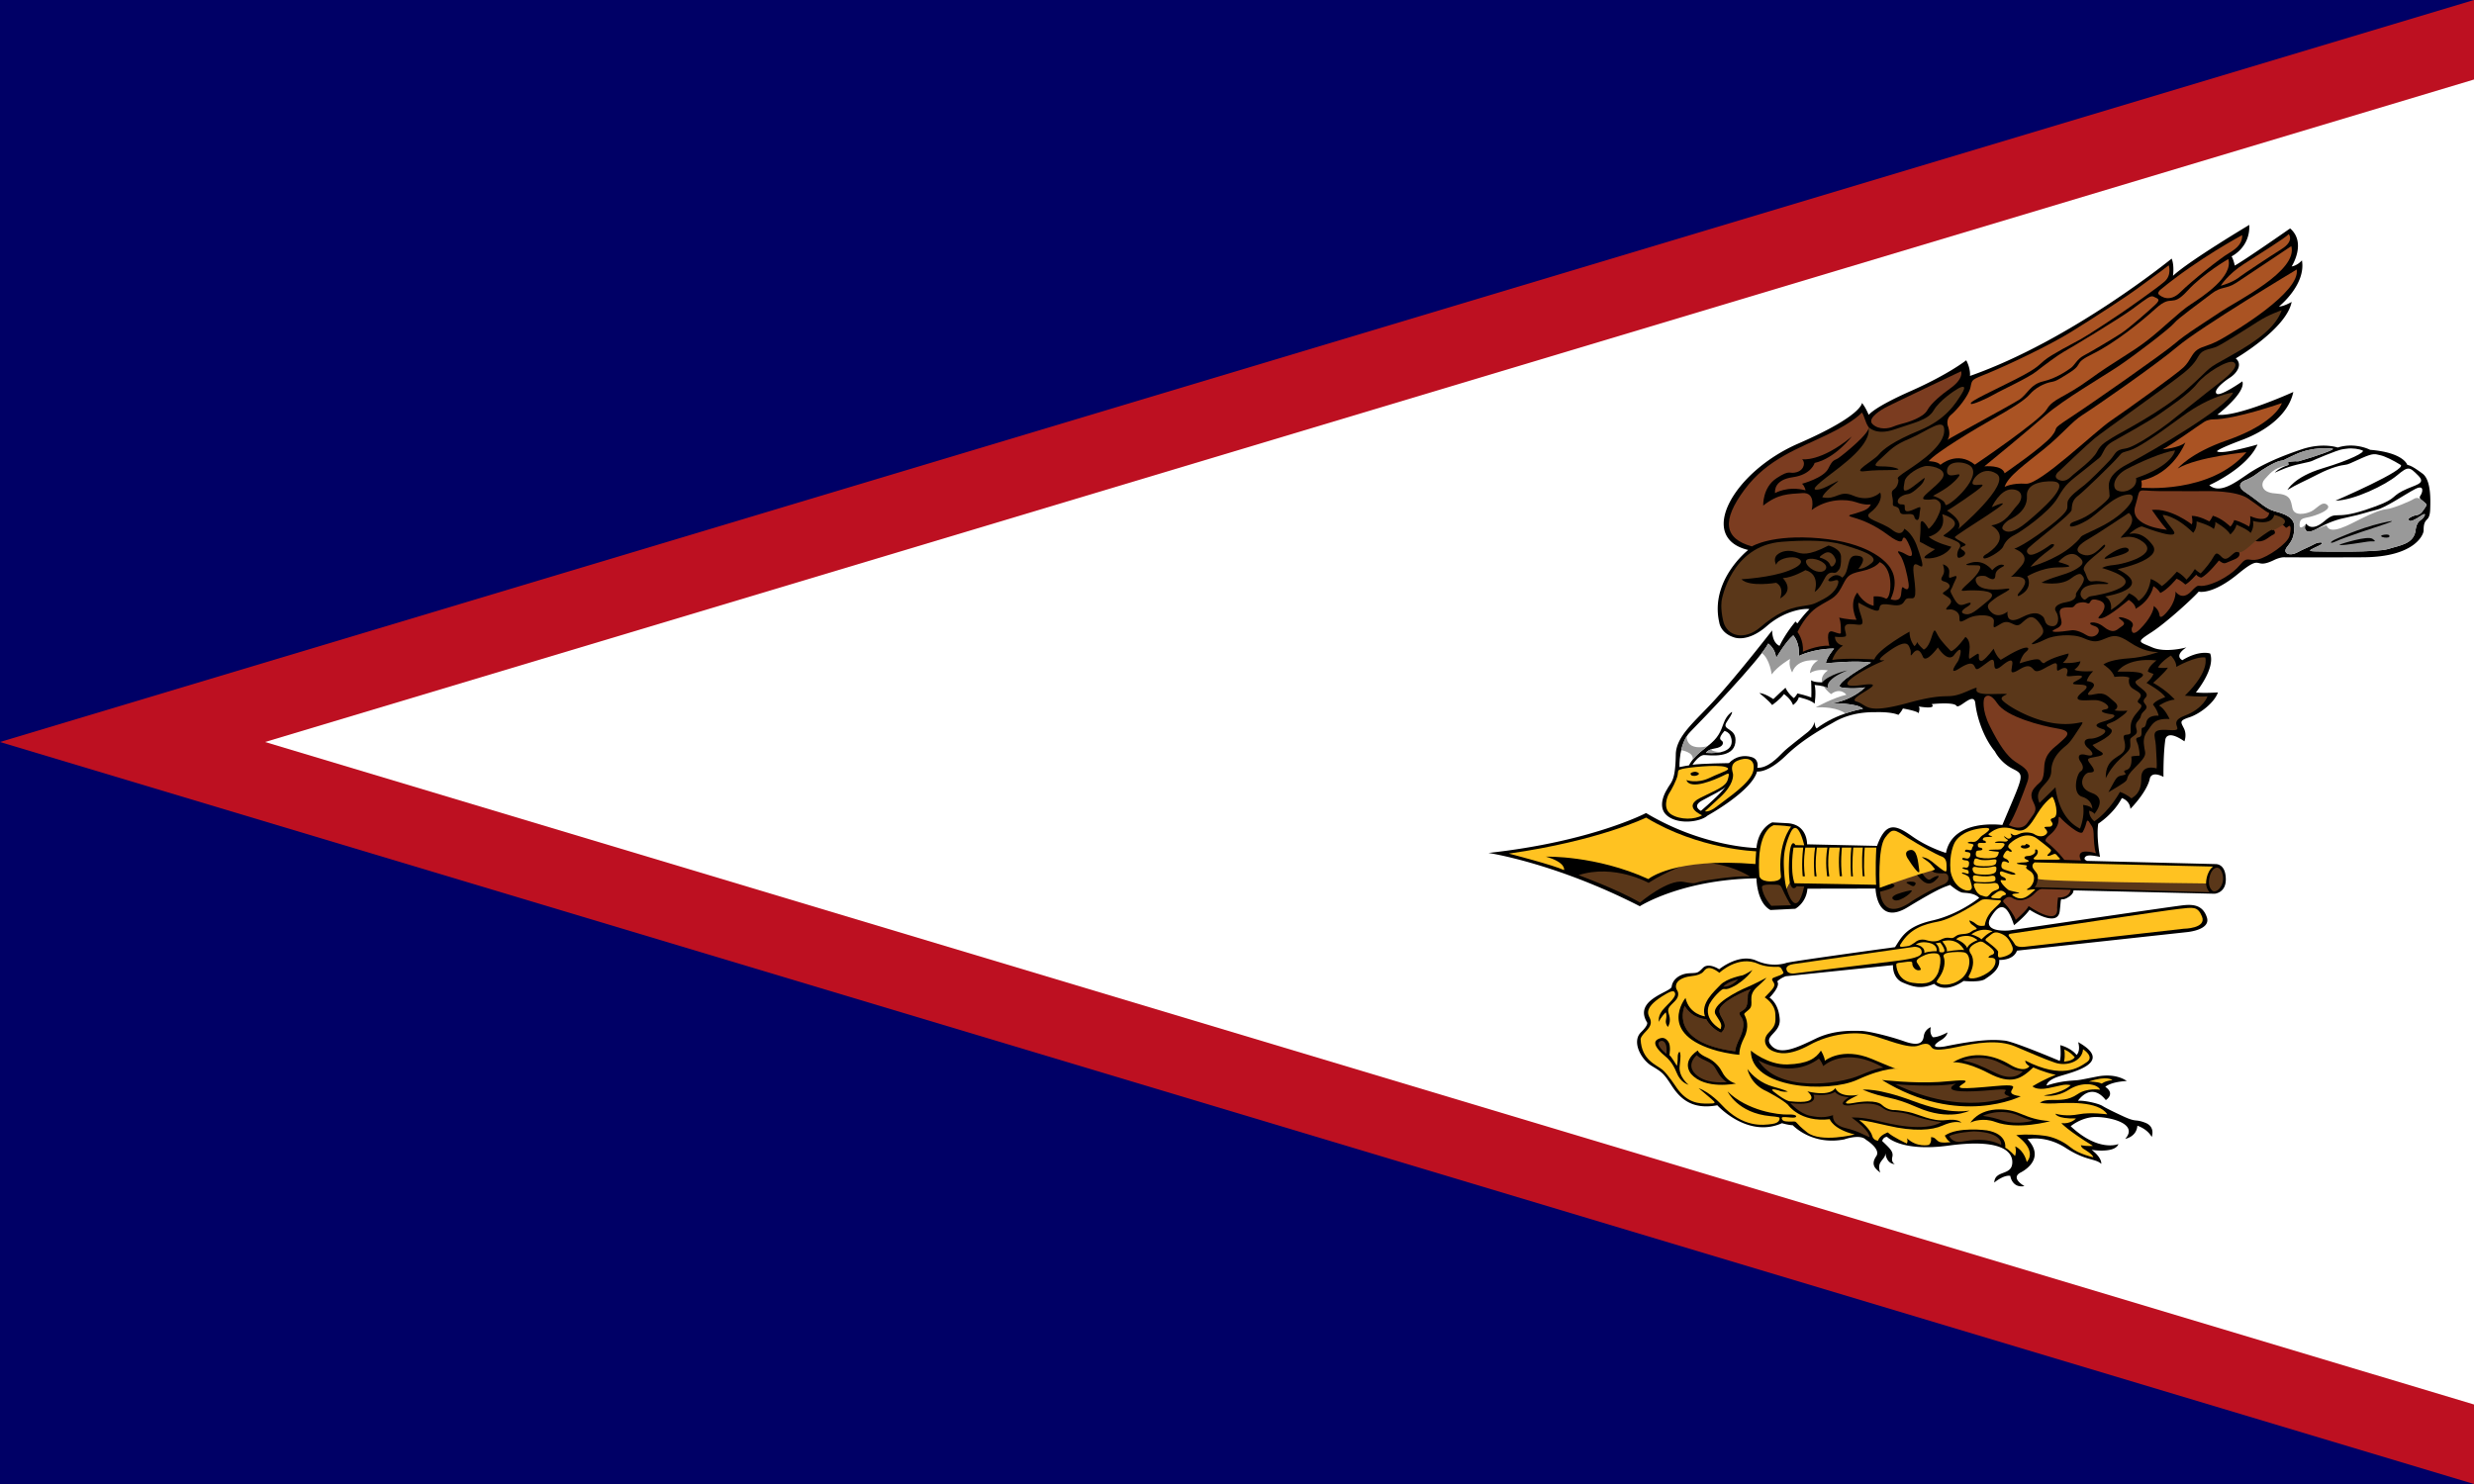 <?xml version="1.0" encoding="UTF-8" standalone="no"?>
<svg
   width="835"
   height="501"
   version="1.1"
   id="svg71"
   xmlns="http://www.w3.org/2000/svg"
   xmlns:svg="http://www.w3.org/2000/svg">
  <defs
     id="defs71" />
  <path
     fill="#000066"
     d="M 0,0 H 835 V 501 H 0 Z"
     id="path1"
     style="stroke-width:1" />
  <path
     fill="#bd1021"
     d="M 0,250.5 835,0 v 501 z"
     id="path2"
     style="stroke-width:1" />
  <path
     fill="#ffffff"
     d="M 89.462,250.5 835,26.844 v 447.313"
     id="path3"
     style="stroke-width:1" />
  <path
     d="m 603.471,277.926 c 6.665,0.512 6.437,7.12 6.437,7.12 l 23.602,0.526 c 3.019,-8.229 6.152,-7.276 11.886,-3.212 5.448,3.861 11.393,5.585 11.393,5.585 2.279,-11.81 19.026,-9.422 19.026,-9.422 7.14,-17.054 7.747,-16.827 3.494,-18.987 -4.253,-2.16 -5.988,-5.814 -5.988,-5.814 -4.037,-4.873 -6.164,-11.922 -6.62,-16.246 -0.456,-4.324 -5.469,2.164 -6.38,0.799 -0.911,-1.364 -8.355,-0.568 -8.355,-0.568 1.823,1.933 -4.405,0.796 -4.405,0.796 0.608,0.455 0,2.274 0,2.274 -0.608,-0.796 -5.317,-1.592 -5.317,-1.592 -0.456,1.023 -1.519,2.16 -1.519,2.16 -2.582,-1.137 -7.747,-0.91 -7.747,-0.91 -7.595,-0.114 -12.152,2.274 -14.279,3.525 -2.127,1.251 -9.722,5.116 -15.95,11.142 -6.228,6.026 -9.722,5.344 -9.722,5.344 -1.823,6.708 -16.709,14.894 -16.709,14.894 -2.43,2.16 -9.874,3.183 -13.671,0 -3.797,-3.183 0,-8.868 0,-8.868 1.405,-2.658 2.798,-2.548 2.953,-11.77 0.105,-6.236 6.542,-11.182 13.149,-18.43 8.078,-8.861 19.368,-23.449 19.368,-23.449 0.057,4.477 2.506,5.202 2.506,5.202 2.222,-4.562 5.412,-8.229 5.412,-8.229 0.171,0.384 0.627,0.64 0.627,0.64 2.506,-3.411 4.044,-4.775 4.044,-4.775 -0.854,-0.341 -7.861,0 -14.412,5.713 -6.551,5.713 -11.051,3.795 -11.051,3.795 -4.557,-1.45 -4.956,-4.946 -4.956,-4.946 -3.327,-14.317 9.741,-24.558 9.741,-24.558 -17.545,-4.178 -4.899,-26.434 16.861,-35.899 21.76,-9.465 21.532,-13.729 21.532,-13.729 1.253,1.45 2.279,4.008 2.279,4.008 0.228,-0.171 1.823,-2.558 14.355,-8.101 12.532,-5.543 18.57,-10.318 18.57,-10.318 1.595,3.07 1.253,5.287 1.253,5.287 34.292,-12.023 68.072,-39.608 68.072,-39.608 0.968,2.302 0.456,5.798 0.456,5.798 5.582,-5.159 25.748,-17.182 25.748,-17.182 0.342,7.674 -5.981,10.616 -5.981,10.616 0.684,1.109 1.082,3.112 1.082,3.112 3.304,-1.791 18.684,-12.535 18.684,-12.535 5.639,4.86 0.513,12.833 0.513,12.833 1.994,-0.298 3.475,-2.046 3.475,-2.046 1.424,8.271 -7.747,15.562 -7.747,15.562 1.595,0.043 4.272,-1.535 4.272,-1.535 -1.709,9.039 -18.855,19.058 -18.855,19.058 2.506,2.217 0.114,5.159 -1.937,6.481 -2.051,1.322 -5.696,4.221 -4.557,5.415 1.139,1.194 8.716,-4.136 8.716,-4.136 1.31,3.795 -8.431,11.256 -8.431,11.256 6.779,0.895 25.634,-7.674 25.634,-7.674 -1.538,7.291 -8.659,12.961 -17.431,16.244 -8.773,3.283 -8.317,3.795 -8.317,3.795 1.538,1.236 13.671,-2.302 13.671,-2.302 -3.646,8.143 -16.292,13.729 -16.292,13.729 3.475,2.942 8.203,-0.469 12.931,-3.709 4.728,-3.24 11.165,-6.012 18.285,-8.399 7.121,-2.388 12.133,-0.597 12.133,-0.597 5.924,-1.876 10.937,0.767 10.937,0.767 11.393,0.938 12.532,5.074 12.532,5.074 1.253,0.298 2.222,0.81 5.127,2.942 2.905,2.132 2.734,8.74 2.62,11.981 -0.114,3.24 -1.025,3.24 -1.595,4.136 -0.57,0.896 -0.627,1.919 -0.627,3.155 0,1.236 -2.848,8.911 -20.45,8.996 -17.602,0.085 -26.678,0 -26.678,0 -1.453,0 -3.19,0.853 -3.19,0.853 -7.405,3.667 -3.494,-2.501 -12.304,4.747 -8.81,7.248 -13.292,5.997 -13.292,5.997 -1.443,1.734 -10.671,10.318 -15.95,13.729 -5.279,3.411 -4.329,3.098 0.266,5.088 4.595,1.99 11.545,0 11.545,0 -4.443,2.956 -1.367,4.32 -1.367,4.32 5.848,-3.553 9.38,-2.245 9.38,-2.245 1.861,5.088 -4.823,13.132 -4.823,13.132 2.582,0.341 7.443,0 7.443,0 -1.177,3.439 -6.038,7.22 -9.608,8.385 -3.57,1.165 -2.924,1.62 -1.861,3.78 1.063,2.16 0.152,4.349 0.152,4.349 -6.228,-4.32 -6.456,-0.455 -6.456,-0.455 -0.719,5.12 -0.608,12.45 -0.608,12.45 -4.405,-2.217 -4.633,0.739 -4.633,0.739 -1.139,4.661 -6.532,10.062 -6.532,10.062 -0.228,-2.899 -2.886,-3.638 -2.886,-3.638 -2.81,5.4 -7.975,8.641 -7.975,8.641 -0.684,4.661 0.608,11.199 0.608,11.199 -3.342,-0.682 -4.557,-0.625 -5.089,0.171 -0.532,0.796 0.76,1.194 0.76,1.194 l 43.521,1.08 c 0.608,0.057 3.19,0.341 3.266,5.059 0.076,4.718 -3.798,4.946 -3.798,4.946 l -47.622,-1.137 c 0,0 0.228,1.307 -2.279,2.615 -2.507,1.308 -1.671,-1.478 -2.355,4.377 -0.684,5.855 -10.178,-0.455 -10.178,-0.455 -1.519,2.274 -5.241,5.23 -5.241,5.23 -2.127,-6.424 -4.329,-8.413 -7.747,-2.842 -3.418,5.571 6.152,4.605 6.152,4.605 0,0 55.901,-8.243 58.939,-8.527 3.038,-0.284 6.38,-0.114 7.747,4.15 1.367,4.264 -6.76,4.946 -6.76,4.946 l -57.344,6.253 c -1.215,3.411 -6,3.127 -6,3.127 0.38,3.24 -3.038,5.287 -4.785,6.481 -1.747,1.194 -7.215,0.625 -7.215,0.625 -6.684,4.548 -9.95,0.966 -9.95,0.966 -4.329,1.876 -7.064,1.08 -10.633,-0.455 -3.57,-1.535 -3.266,-5.855 -3.266,-5.855 l -36.191,3.752 a 8.752,8.752 0 0 0 -2.886,1.734 c 1.291,1.649 -2.592,5.479 -2.592,5.479 1.082,0.746 3.161,2.835 3.446,7.355 0.301,4.781 -5.839,5.585 -2.763,8.911 3.076,3.326 8.687,0.576 14.953,-2.43 6.266,-3.006 12.418,-2.622 15.095,-2.601 2.677,0.021 10.14,1.897 14.782,3.539 4.643,1.641 6.238,0.661 6.551,-1.727 0.313,-2.388 2.393,-3.07 2.393,-3.07 -0.57,2.345 0.684,3.39 0.684,3.39 1.794,0.128 4.927,-1.62 4.927,-1.62 -0.285,1.727 -2.563,2.814 -2.563,2.814 -4.557,3.048 1.709,1.919 1.709,1.919 12.475,-2.558 16.918,-2.302 20.165,-1.961 3.247,0.341 18.57,6.864 18.57,6.864 0.57,-1.535 0.171,-5.329 0.171,-5.329 3.931,1.066 5.526,3.326 5.526,3.326 1.481,-1.62 0.513,-4.349 0.513,-4.349 12.646,7.077 -2.62,10.275 -6.665,11.639 -4.044,1.364 -3.987,3.027 -3.987,3.027 3.361,-1.066 5.696,-1.45 8.488,-1.663 2.791,-0.213 1.823,-0.043 8.488,-1.364 6.665,-1.322 10.083,1.492 10.083,1.492 -5.582,0.298 -7.234,1.961 -7.234,1.961 3.532,2.43 0.171,4.477 0.171,4.477 -5.07,-6.395 -9.399,0.256 -9.399,0.256 1.737,-0.256 6.836,0.81 8.288,1.727 1.124,0.709 3.76,2.004 7.035,3.517 4.625,2.137 3.76,0.767 7.348,2.132 3.588,1.365 2.222,4.818 2.222,4.818 -1.538,-2.814 -4.842,-3.795 -4.842,-3.795 -0.285,3.795 -4.101,4.434 -4.101,4.434 4.671,-5.202 -5.412,-7.461 -10.14,-7.376 -4.728,0.085 -8.26,3.112 -8.26,3.112 9.513,8.911 16.121,6.012 16.121,6.012 -1.196,3.24 -9.057,1.961 -9.057,1.961 3.646,2.771 3.247,4.733 3.247,4.733 -1.937,-1.876 -5.127,-0.938 -11.962,-5.372 -6.835,-4.434 -12.931,-2.984 -12.931,-2.984 6.665,7.12 -2.449,11.341 -2.449,11.341 -3.361,1.919 1.424,4.519 1.424,4.519 -4.215,0.767 -4.785,-3.453 -4.785,-3.453 -2.222,-0.426 -5.412,2.26 -5.412,2.26 0.228,-4.349 5.924,-2.174 6.095,-6.694 0.171,-4.52 -5.298,-8.015 -21.419,-5.798 -16.121,2.217 -20.849,-2.942 -20.849,-2.942 -1.367,0.043 -1.652,1.407 -1.652,1.407 2.677,2.558 3.874,3.624 3.418,5.415 -0.456,1.791 0.854,2.388 0.854,2.388 -2.962,-0.171 -3.19,-3.709 -3.19,-3.709 -0.057,1.45 -0.684,1.578 -1.652,3.112 -0.968,1.535 -0.057,3.496 -0.057,3.496 -1.253,-1.109 -3.532,-2.43 -1.367,-5.585 1.667,-2.43 -3.475,-5.543 -3.475,-5.543 -1.994,-2.046 -7.291,-0.128 -7.291,-0.128 -10.994,2.174 -17.431,-4.775 -17.431,-4.775 -1.253,0 -3.646,-0.682 -3.646,-0.682 -11.621,5.202 -21.817,-6.054 -21.817,-6.054 -8.772,1.663 -12.76,-2.558 -15.437,-6.694 -2.677,-4.136 -3.19,-4.477 -6.722,-6.608 -3.532,-2.132 -6.833,-8.163 -3.589,-11.341 2.829,-2.771 1.994,-3.411 1.994,-3.411 -4.557,-7.66 8.127,-10.13 8.355,-11.963 0.332,-2.675 2.981,-4.366 5.829,-4.537 2.848,-0.171 2.848,0.085 4.728,-1.833 1.88,-1.919 5.469,0.469 5.469,0.469 0.741,-0.554 7.007,-5.415 12.589,-2.899 5.583,2.516 10.197,0.725 10.197,0.725 3.931,-0.853 36.571,-5.287 36.571,-5.287 2.108,-3.155 3.589,-6.95 12.589,-8.996 9,-2.046 15.836,-7.632 15.836,-7.632 -1.595,-1.705 -4.272,-1.62 -5.639,-1.791 -1.367,-0.171 -4.215,-2.601 -4.215,-2.601 -1.652,0.725 -2.499,0.37 -14.298,7.546 -10.538,6.41 -10.842,-6.309 -10.842,-6.309 l -22.994,0.042 c -0.399,4.86 -4.101,6.779 -4.101,6.779 l -8.374,0.426 c -4.671,-2.473 -4.728,-10.701 -4.728,-10.701 -25.292,0.384 -39.362,9.422 -39.362,9.422 -28.653,-14.667 -51.097,-17.992 -51.097,-17.992 34.805,-3.795 53.204,-13.473 53.204,-13.473 19.197,11.512 37.255,11.81 37.255,11.81 0.684,-6.95 5.355,-8.655 5.355,-8.655 z"
     id="path4" />
  <path
     d="m 562.09,335.68 c -7.273,4.265 -5.958,6.594 -5.325,7.904 0.646,1.336 0.721,2.615 -1.253,4.605 -1.975,1.99 -1.785,2.681 -1.785,2.681 0.304,7.069 5.311,8.57 7.399,10.304 1.749,1.452 4.715,6.002 4.715,6.002 3.722,5.344 7.671,5.4 10.595,5.4 2.924,0 2.664,-0.248 1.177,-1.563 -1.398,-1.237 -4.329,-3.638 -4.329,-3.638 3.911,1.364 7.633,5.457 7.633,5.457 7.39,8.086 14.203,7.021 17.203,6.623 3,-0.398 2.468,-2.132 2.468,-2.132 -0.158,-0.288 -3.076,-0.512 -3.076,-0.512 -11.089,-1.052 -14.431,-8.328 -14.431,-8.328 6.684,6.566 17.165,7.902 20.393,7.781 3.228,-0.121 3.038,0.803 2.354,0.974 -0.684,0.171 -1.671,0 -3.152,-0.114 -1.481,-0.114 -1.481,0.256 -1.139,0.881 0.342,0.625 1.737,0.689 3.503,0.625 1.766,-0.064 0.342,0.128 4.927,3.688 4.586,3.56 16.007,0.682 16.007,0.682 -7.377,-1.833 -8.402,-5.159 -8.402,-5.159 -10.026,1.172 -14.099,-4.839 -14.099,-4.839 -1.794,-1.791 -7.151,-4.56 -7.151,-4.56 -5.666,-2.432 -6.549,-7.56 -6.549,-7.56 1.595,2.27 4.7,4.872 8.63,5.959 3.93,1.087 5.041,1.663 5.041,1.663 -1.88,0.277 -2.991,-0.341 -2.991,-0.341 -3.931,-1.151 -1.709,0.448 -1.709,0.448 4.329,3.453 5.526,3.198 5.526,3.198 11.364,1.172 5.725,-3.368 5.725,-3.368 8.089,1.919 9.428,-1.109 9.428,-1.109 1.68,3.56 7.804,2.281 7.804,2.281 -8.146,3.922 -1.965,2.802 -1.965,2.802 8.231,-1.544 9.845,0.552 9.845,0.552 2.228,2.072 4.481,1.784 4.481,1.784 0,0 1.481,0.043 4.614,0.67 3.133,0.627 7.918,3.295 12.475,2.731 4.557,-0.564 5.298,0.866 5.298,0.866 -0.854,-0.295 -2.848,-0.6 -6.38,0.978 -3.532,1.578 -9.627,2.089 -18.513,0 -8.886,-2.089 -9.57,-1.833 -9.57,-1.833 2.108,1.577 3.987,3.795 4.386,5.329 0.399,1.534 1.937,1.62 1.937,1.62 0.627,-1.961 3.304,-2.814 3.304,-2.814 1.753,1.62 6.437,3.752 6.437,3.752 0.513,-1.066 0,-1.812 0,-1.812 3.418,3.262 7.405,2.281 7.405,2.281 1.081,-0.765 0.741,-2.601 0.741,-2.601 1.367,-0.043 1.595,0.81 2.563,1.45 0.968,0.64 4.044,0.213 4.044,0.213 -1.139,-0.469 -1.937,-2.217 -1.937,-2.217 4.5,-3.112 14.241,-1.748 14.241,-1.748 7.035,1.236 6.152,5.841 6.152,5.841 1.424,0.682 3.304,2.814 3.304,2.814 0.598,-1.62 0.057,-3.262 0.057,-3.262 3.219,1.535 3.902,5.287 3.902,5.287 3.731,-4.264 -3.56,-9.06 -3.56,-9.06 3.532,-0.448 7.434,-0.128 9.798,0.213 2.364,0.341 5.753,1.578 8.516,3.88 2.763,2.302 7.719,3.368 7.719,3.368 -0.152,-0.951 -2.791,-2.558 -3.389,-2.899 -0.598,-0.341 -0.854,-1.172 -0.854,-1.172 2.421,0.426 4.101,0.213 4.101,0.213 -8.516,-5.202 -10.652,-7.674 -10.652,-7.674 3.19,0.405 4.956,-1.578 4.956,-1.578 -6.722,0.149 -6.95,-1.599 -6.95,-1.599 0.826,0.234 3.874,0.981 7.89,0.192 4.016,-0.789 9.598,0.021 9.598,0.021 -2.905,-4.669 -14.156,-3.88 -17.744,-3.688 -3.588,0.192 -4.984,-0.277 -4.984,-0.277 0.57,-0.277 1.168,-0.874 3.987,-0.895 2.82,-0.021 5.582,0.213 8.772,-1.983 3.19,-2.196 7.567,-1.471 7.567,-1.471 -1.063,-2.103 -6.114,-2.842 -10.557,0 -4.443,2.842 -8.469,1.933 -8.469,1.933 7.026,-0.995 9.076,-3.468 9.076,-3.468 -2.127,-0.512 -3.304,0.171 -7.519,0.995 -4.215,0.824 -5.355,-0.625 -5.355,-0.625 4.633,-2.757 7.861,-3.866 7.861,-3.866 -3.949,-0.824 -7.595,-2.51 -7.595,-2.51 -4.101,3.857 -7.291,6.034 -15.152,1.913 -7.861,-4.121 -11.962,-3.638 -11.962,-3.638 6.912,-4.093 14.013,-2.331 19.178,0.767 5.165,3.098 6.646,0.568 6.646,0.568 -1.633,-1.023 -1.405,-1.904 -1.405,-1.904 12.532,6.395 17.963,2.416 20.735,0.54 2.772,-1.876 -1.253,-4.377 -1.253,-4.377 -0.266,4.065 -5.393,5.912 -9.418,4.548 -4.025,-1.364 -7.747,-3.098 -13.538,-5.514 -5.791,-2.416 -13.045,-1.165 -19.805,0.256 -6.76,1.421 -7.633,0.739 -8.241,0.199 -0.608,-0.54 -0.949,-2.189 -4.405,-0.767 -3.456,1.421 -11.507,-2.359 -16.52,-3.553 -5.013,-1.194 -13.219,-0.541 -20.317,3.354 -7.098,3.895 -10.595,2.928 -12.722,1.961 -2.127,-0.967 -3.456,-3.638 -1.177,-6.026 2.279,-2.388 2.468,-3.041 2.279,-6.481 -0.19,-3.439 -3.57,-5.486 -3.57,-5.486 3.114,-3.212 3.874,-3.922 2.81,-5.315 -1.063,-1.393 0.608,-1.364 2.393,-2.16 1.785,-0.796 0.987,-0.91 0.57,-1.961 -0.418,-1.052 -1.443,-0.881 -1.443,-0.881 -4.139,0.171 -6.418,-0.966 -6.418,-0.966 -6.855,-3.155 -13.216,2.984 -13.216,2.984 -3.894,-2.983 -4.785,-1.052 -5.469,-0.313 -0.684,0.739 -2.051,1.251 -3.874,1.421 -1.658,0.155 -4.164,0.804 -5.033,2.353 0,0 -0.768,1.245 0.19,2.608 0,0 1.064,1.605 -0.872,3.544 -1.937,1.94 -2.62,2.409 -2.022,4.242 0.598,1.833 0.427,3.24 -0.313,4.434 0,0 -0.883,-1.023 -0.655,-2.281 0.228,-1.258 0.228,-1.983 -0.057,-2.665 0,0 -1.908,1.876 -2.25,3.219 0,0 -0.797,-2.068 1.965,-4.839 2.762,-2.771 4.021,-4.151 3.247,-5.223 -0.57,-0.789 -2.591,0.488 -3.077,0.773 z"
     fill="#ffc221"
     id="path5" />
  <path
     d="m 569.94,366.24 c 0,0 -3.456,-2.643 -3.038,-6.31 0.418,-3.667 0.348,-4.121 -0.035,-4.889 0,0 -0.63,0.365 -0.611,1.791 0.018,1.338 -0.172,2.729 -0.304,2.984 0,0 -1.785,-3.041 -2.506,-3.61 0,0 0.608,-3.183 -0.38,-4.548 -0.987,-1.364 -1.943,-1.45 -3.076,-1.023 -1.568,0.59 -2.752,2.047 2.517,6.367 0,0 1.964,1.563 3.332,5.031 1.367,3.468 3.646,4.008 4.101,4.207 z m 17.128,-10.147 c 0,0 -0.266,-2.075 1.595,-5.742 1.861,-3.667 0.745,-6.391 0.327,-7.301 -0.418,-0.91 -0.669,-0.572 1.208,-2.148 2.31,-1.939 -0.89,-4.387 2.908,-7.787 0,0 2.506,-2.149 3.076,-3.03 0,0 -4.025,2.16 -6.646,3.24 -2.62,1.08 -12.646,5.997 -10.443,9.294 2.203,3.297 1.975,3.468 1.633,4.832 0,0 -5.962,-3.155 -3.874,-8.271 0,0 0.947,-2.061 3.456,-4.377 2.279,-2.103 0.911,0.455 5.544,-2.189 0,0 3.684,-2.189 5.62,-5.145 0,0 -2.43,1.535 -3.304,1.791 0,0 -5.355,0.966 -7.519,3.24 -2.165,2.274 -6.76,6.225 -5.203,10.63 0,0 -5.355,-0.654 -6.57,-6.225 0,0 -9.912,12.222 10.899,17.907 10e-4,0.002 3.799,1.011 7.293,1.281 z"
     id="path6" />
  <path
     d="m 678.606,315.23 c 7.772,-1.175 52.815,-7.982 56.908,-8.397 4.481,-0.455 6.197,-1.053 7.671,2.558 1.671,4.093 -6.152,4.15 -6.152,4.15 l -53.699,6.088 c -2.634,0.304 -3.223,-0.701 -3.223,-0.701 -0.465,-0.858 -1.363,-2 -1.982,-2.748 0,-0.001 -0.707,-0.771 0.477,-0.95 z"
     fill="#ffc221"
     id="path7" />
  <path
     d="m 568.61,339.66 c 0,0 -5.81,12.236 17.032,15.263 0,0 0.057,-1.364 0.968,-3.283 0.911,-1.919 2.905,-5.798 1.025,-8.314 -1.88,-2.516 1.538,-1.194 2.051,-4.477 0.513,-3.283 -0.342,-2.814 1.253,-4.946 0,0 -7.177,2.601 -9.912,5.756 -2.734,3.155 3.703,5.543 -0.114,8.996 0,0 -3.19,-1.151 -5.07,-4.605 0.002,10e-4 -4.441,0.087 -7.233,-4.39 z"
     fill="#5a3719"
     id="path8" />
  <path
     d="m 590.94,354.69 c 0,0 5.639,4.882 12.361,4.669 6.722,-0.213 9.57,-2.004 11.279,-4.669 0,0 1.307,2.065 1.31,3.432 0,0 5.81,-4.818 15.836,-0.64 10.026,4.178 6.95,3.03 9.171,3.327 0,0 -4.262,-0.758 -14.013,3.708 -10.025,4.592 -36.172,3.027 -35.944,-9.827 z"
     id="path9" />
  <path
     d="m 581.597,333.096 c 0,0 2.535,0.384 5.07,-2.473 0,0 -3.418,0.64 -5.07,2.473 z m -19.155,22.725 c 0,0 -4.713,-3.709 -1.694,-4.434 0,0 2.15,-0.341 1.694,4.434 z"
     fill="#5a3719"
     id="path10" />
  <path
     d="m 665.049,379.017 c 0,0 2.506,-4.48 9.741,-4.48 7.235,0 8.089,3.326 17.203,3.965 0,0 -10.944,3.084 -18.57,0.256 -3.987,-1.478 -7.576,-0.249 -8.374,0.259 z"
     id="path11" />
  <path
     d="m 593.446,357.952 c 0,0 10.823,6.566 20.45,-0.554 0,0 0.798,0.767 1.481,2.515 0,0 7.291,-7.036 20.336,0.554 0,0 -1.603,-0.178 -7.747,2.473 -8.004,3.454 -28.026,5.714 -34.52,-4.988 z"
     fill="#5a3719"
     id="path12" />
  <path
     d="m 635.2,364.604 c 0,0 10.367,1.202 19.14,0.682 5.39,-0.319 11.222,-1.306 8.317,0.52 -2.905,1.825 -1.481,1.996 10.937,0.845 12.418,-1.151 -0.114,2.345 8.431,3.453 0,-10e-4 -20.71,10.573 -46.825,-5.5 z"
     id="path13" />
  <path
     d="m 662.429,357.995 c 0,0 6.095,-2.217 11.735,0.426 5.639,2.643 4.785,2.857 8.545,3.24 0,0 -2.62,3.752 -8.829,0.725 -6.21,-3.027 -7.855,-3.611 -11.451,-4.391 z m 6.779,18.717 c 0,0 5.98,-2.983 12.591,0.118 0.827,0.388 2.631,1.137 4.327,1.502 0,0 -5.065,1.57 -10.254,-0.043 -2.157,-0.67 -3.873,-1.193 -6.664,-1.577 z M 639.643,366.01 c 0,0 13.33,1.236 20.564,-0.205 0,0 -8.374,4.042 12.646,2.166 0,0 4.671,-0.512 4.101,0.213 -0.57,0.725 -0.911,1.279 1.367,1.961 10e-4,0.001 -15.607,6.993 -38.678,-4.135 z"
     fill="#5a3719"
     id="path14" />
  <path
     d="m 573.05,354.69 c 0,0 0.114,1.023 3.076,2.345 2.962,1.322 4.557,3.688 5.184,4.967 0.627,1.279 2.136,3.193 4.586,3.803 0,0 -10.45,2.181 -15.133,-3.255 0,0 -3.551,-3.916 2.174,-7.86"
     id="path15" />
  <path
     d="m 655.31,378.8 c 0,0 -4.158,-0.256 -9.798,-2.217 -5.639,-1.961 -7.121,-0.298 -10.31,-2.686 -3.19,-2.388 -9.627,-0.895 -10.823,-0.725 -1.196,0.171 -4.614,0 -0.342,-2.771 0,0 -3.418,-0.085 -4.728,-1.791 0,0 -1.538,1.492 -7.291,0.938 0,0 2.563,4.026 -7.747,2.866 0,0 3.076,3.572 6.779,4.297 3.703,0.725 5.247,0.485 7.633,-0.213 0,0 -0.684,3.112 4.101,4.306 4.785,1.194 5.753,2.132 8.203,3.112 0,0 0.342,-2.004 -6.038,-6.651 0,0 3.418,-0.171 8.317,1.023 4.897,1.194 16.005,4.051 22.044,0.512 z m 2.582,4.775 c 0,0 1.025,2.388 4.177,1.848 3.152,-0.54 8.336,-1.464 13.349,1.094 0,0 0.854,-4.264 -9.209,-4.562 0,0 -6.304,0.341 -8.317,1.62 z m -85.218,-27.372 c 0,0 -3.874,3.183 -0.361,6.495 3.209,3.025 8.165,2.757 10.538,2.672 0,0 -1.424,-0.81 -2.677,-2.686 -1.253,-1.876 -1.296,-3.144 -3.931,-4.349 -2.734,-1.25 -3.057,-1.577 -3.569,-2.132 z m -4.064,-16.542 c 0,0 -5.81,12.236 17.032,15.263 0,0 0.057,-1.364 0.968,-3.283 0.911,-1.919 2.905,-5.798 1.025,-8.314 -1.88,-2.516 1.538,-1.194 2.051,-4.477 0.513,-3.283 -0.342,-2.814 1.253,-4.946 0,0 -7.177,2.601 -9.912,5.756 -2.734,3.155 3.703,5.543 -0.114,8.996 0,0 -3.19,-1.151 -5.07,-4.605 0.002,0.001 -4.441,0.087 -7.233,-4.39 z"
     fill="#5a3719"
     id="path16" />
  <path
     d="m 628.65,367.89 c 0,0 4.785,-0.767 16.975,3.795 12.19,4.562 17.26,3.411 19.083,3.283 0,0 -6.876,3.592 -17.526,-1.097 -9.417,-4.147 -10.044,-2.57 -18.532,-5.981 z"
     id="path17" />
  <path
     d="m 704.962,365.158 c 0,0 2.783,-0.095 4.405,0.668 0,0 1.063,-0.91 3.608,-1.18 0,0 -1.671,-1.677 -8.013,0.512 z m -8.335,-6.75 c 0,0 2.791,-0.128 3.627,-1.464 0,0 -1.405,-1.791 -3.551,-2.643 0,-10e-4 0.436,1.904 -0.076,4.107 z m -93.668,-31.153 c 0,0 -0.513,-1.364 2.392,-1.791 2.905,-0.426 40.881,-5.841 40.881,-5.841 0,0 2.013,-0.003 2.298,1.322 0.308,1.432 -0.228,2.503 -9.399,3.575 -9.171,1.072 -33.381,4.099 -33.381,4.099 0,0 -2.564,0.427 -2.791,-1.364 z"
     fill="#ffc221"
     id="path18" />
  <path
     d="m 640.004,325.621 c 0,0 0,5.372 5.469,6.168 5.306,0.772 7.13,-0.331 8.545,-3.125 0.371,-0.734 1.999,-6.343 -0.357,-6.771 -0.926,-0.168 -2.569,-0.072 -3.744,0.43 -1.83,0.782 -3.528,1.698 -2.924,2.615 1.291,1.961 1.543,2.416 1.063,2.558 -1.312,0.389 -2.277,-0.764 -2.544,-1.563 -0.333,-0.996 0.723,-1.637 -2.848,-1.109 -1.46,0.216 -2.66,0.171 -2.66,0.797 z"
     fill="#ffc221"
     id="path19" />
  <path
     d="m 662.752,321.491 c 2.794,0.322 2.582,6.233 -0.76,8.905 -3.599,2.877 -7.033,1.848 -7.033,1.848 -1.816,-0.767 -1.588,-0.512 -0.183,-2.643 1.33,-2.018 1.957,-4.734 1.215,-6.623 -0.237,-0.604 0.418,-1.094 1.345,-1.293 0.002,-10e-4 2.53,-0.527 5.416,-0.194 z"
     fill="#ffc221"
     id="path20" />
  <path
     d="m 665.182,322.011 c 0,0 1.994,2.509 -0.495,7.134 0,0 -1.1,1.364 1.368,1.165 2.468,-0.199 7.975,-2.842 7.405,-6.225 0,0 -0.19,-0.824 -1.633,-0.739 -1.443,0.085 -0.266,-0.796 0.342,-0.966 0.608,-0.17 2.487,-0.867 -2.392,-4.008 0,0 -0.805,-0.725 -1.747,-0.426 -0.744,0.236 -3.343,1.302 -3.343,2.814 10e-4,0.62 0.495,1.251 0.495,1.251 z"
     fill="#ffc221"
     id="path21" />
  <path
     d="m 670.518,317.761 c 0,0 3.893,2.79 3.874,3.619 -0.019,0.829 -0.361,1.952 0.665,1.853 1.025,-0.099 5.241,-0.995 4.082,-3.78 -1.158,-2.786 -2.317,-3.766 -4.272,-4.448 -1.956,-0.682 -2.449,0.242 -4.12,1.506 -10e-4,0 -1.216,0.739 -0.229,1.25 z m -21.058,3.937 c 0,0 0.646,-2.075 -2.848,-2.842 0,0 1.481,-1.222 4.443,-0.568 2.942,0.649 2.628,2.587 2.605,2.842 0,0 -2.301,-0.086 -4.2,0.568 z m 7.596,-0.483 c 0,0 4.048,-0.709 5.848,-0.483 0,0 -1.994,-4.462 -7.386,-2.942 0,0 1.936,2.189 1.538,3.425 z m 6.93,-1.109 c 0,0 0,-1.364 3.437,-2.729 0,0 -1.668,-1.57 -3.987,-1.421 -2.658,0.171 -3.19,1.137 -3.19,1.137 0,0 2.886,1.002 3.74,3.013 z m 1.348,-4.661 c 0,0 2.127,0.54 3.456,1.677 0,0 2.016,-2.2 3.722,-2.672 0,0 -3.342,-1.791 -7.178,0.995 z"
     fill="#ffc221"
     id="path22" />
  <path
     d="m 553.514,304.701 c 0,0 9.383,-7.95 14.64,-6.992 5.256,0.957 2.62,0.298 8.374,-0.597 5.753,-0.895 11.678,-1.492 14.07,-1.194 0,0 -6.95,-4.988 -19.368,-4.903 0,0 -8.772,3.027 -14.811,7.035 0,0 -11.621,-6.481 -23.64,-2.601 0,0 13.045,4.732 20.735,9.252 z"
     fill="#5a3719"
     id="path23" />
  <path
     d="m 653.286,318.472 1.566,-0.263 c 0,0 2.644,3.274 0.723,3.311 -1.501,0.03 -0.894,-0.462 -1.178,-1.414 -0.285,-0.952 -0.797,-1.378 -1.111,-1.634 z m -11.791,0.256 c 0,0 -0.94,1.169 0.826,0.895 2.151,-0.333 1.737,0.072 4.101,-1.528 0,0 1.453,-1.542 4.158,-0.582 0,0 2.279,0.746 4.13,-0.149 1.851,-0.895 2.279,-0.831 3.275,-0.746 0.997,0.085 0.93,0.3 2.26,-0.671 1.329,-0.971 3.636,-0.225 5.089,-1.44 1.453,-1.215 3.275,-0.192 0,-2.537 0,0 -0.684,-0.682 -0.627,-1.258 0,0 1.253,0.362 2.25,1.258 0.997,0.895 2.649,0.618 2.934,0.469 0,0 0.171,-2.921 3.076,-5.607 2.905,-2.686 2.934,-2.899 1.225,-2.921 -1.709,-0.021 -4.586,-0.682 -5.554,0 -0.968,0.682 -9.485,6.267 -14.44,7.205 -4.956,0.939 -9.513,2.346 -12.703,7.612 z M 509.253,288.173 c 0,0 15.209,3.922 18.627,5.571 0,0 0.816,-2.544 -6.095,-4.534 0,0 16.785,-0.512 34.558,7.561 0,0 8.567,-7.346 36.137,-5.072 0,0 0.054,-2.435 0.244,-4.308 0,0 -19.368,-0.568 -37.141,-11.369 0,-10e-4 -15.911,7.83 -46.33,12.151 z m 84.534,7.347 c -1.063,-15.548 4.899,-16.94 4.899,-16.94 0,0 2.808,0.016 5.848,0.483 0,0 -4.709,5.599 -3.456,16.713 0,0 0.494,1.791 -3.494,1.791 -3.924,0 -3.797,-2.047 -3.797,-2.047 z"
     fill="#ffc221"
     id="path24" />
  <path
     d="m 597.85,305.81 c 0,0 -2.886,-2.956 -3.19,-6.367 0,0 -0.076,-0.881 2.848,-0.796 2.924,0.085 3.306,-0.281 4.025,1.421 0.7,1.655 2.544,5.145 3,5.543 z"
     fill="#5a3719"
     id="path25" />
  <path
     d="m 604.096,298.048 a 36.973,36.973 0 0 1 -0.321,-5.91 c 0.19,-8.669 1.629,-7.899 2.199,-6.818 l 2.966,0.054 c 0,0 -2.165,-9.778 -4.709,-4.065 -2.5,5.612 -2.317,9.266 -2.013,13.7 0.175,2.554 0.512,4.144 0.797,5.1 z"
     fill="#ffc221"
     id="path26" />
  <path
     d="m 637.593,298.071 c 0,0 5.725,0.874 -3.048,2.963 0,0 0.427,10.6 10.795,3.176 0,0 6.124,-3.915 10.367,-5.507 0,0 2.136,-0.739 1.88,-2.338 0,0 0.171,-1.883 -2.051,-1.514 0,0 -1.75,0.041 -2.877,-0.37 0,0 -1.225,-1.442 -2.051,-0.888 -0.826,0.554 -2.763,0.234 -1.253,2.068 1.51,1.833 1.965,1.364 2.706,0.831 0.741,-0.533 4.016,-1.833 0.997,0.874 -3.019,2.707 -5.383,-1.492 -6.352,-2.26 z m -28.653,1.201 -2.544,-0.057 c 0,0 -1.367,2.047 -2.3,-1.167 l -1.08,2.06 c 0,0 3.152,11.382 5.924,-0.836 z"
     fill="#5a3719"
     id="path27" />
  <path
     d="m 605.332,286.14 c 0,0 -1.291,7.447 0.342,12.052 l 27.533,0.512 c 0,0 -0.342,-5.344 0.076,-12.563 h -3.911 c 0,0 -0.532,5.997 -0.038,9.692 l -0.645,0.013 c 0,0 -0.494,-5.186 0.037,-9.705 h -3.228 c 0,0 -0.532,5.543 -0.114,9.749 h -0.608 c 0,0 -0.456,-4.86 0.076,-9.749 h -3.19 c 0,0 -0.586,5.02 0.041,9.68 l -0.762,-0.016 c 0,0 -0.646,-5.088 0.038,-9.664 h -3.532 c 0,0 -0.873,4.69 -0.038,9.721 h -0.722 c 0,0 -0.797,-4.804 0.076,-9.721 h -3.532 c 0,0 -0.835,5.315 -0.114,9.721 h -0.684 c 0,0 -0.57,-5.145 0.19,-9.721 h -3.304 c 0,0 -0.873,4.491 -0.152,9.721 h -0.722 c 0,0 -0.532,-3.894 0.152,-9.721 h -3.265 z m 29.09,13.587 c 0,0 -0.762,-13.474 1.823,-16.94 2.585,-3.466 3.114,-2.786 7.519,0 4.405,2.785 10.102,5.798 11.013,6.139 0.911,0.341 2.203,0.682 2.203,3.127 0,2.445 0.456,3.183 -3.342,0.114 -0.569,-0.46 -2.345,-2.085 -3.627,-2.494 -3.403,-1.086 0.818,0.762 2.032,2.494 1.029,1.468 1.823,1.307 -0.835,1.99 -2.658,0.683 -11.849,3.751 -16.786,5.57 z"
     fill="#ffc221"
     id="path28" />
  <path
     d="m 644.06,290.08 c 0,0 -1.994,-2.519 0.541,-3.095 2.535,-0.576 2.734,3.986 3.161,6.736 0.428,2.75 -3.189,-2.779 -3.702,-3.641 z m -3.702,11.742 c 0,0 -2.962,1.087 -1.025,2.046 1.937,0.959 7.405,-3.581 5.526,-3.283 -1.881,0.299 -4.501,1.237 -4.501,1.237 z m 4.016,-4.157 c 0,0 2.62,-0.256 2.108,0.874 -0.513,1.13 -1.453,0.412 -1.851,0.163 -0.4,-0.248 -2.251,-0.888 -0.257,-1.037 z"
     id="path29" />
  <path
     d="m 658.328,294.141 c 0,0 0.703,5.13 5.108,6.431 0,0 2.544,0.632 2.013,-1.613 0,0 -0.437,-1.876 -0.797,-2.658 -0.361,-0.782 -2.127,-1.279 -2.317,-1.364 -0.19,-0.085 -0.418,-0.625 0.798,-0.227 1.215,0.398 1.405,0.441 1.31,-0.412 -0.095,-0.853 -0.81,-0.51 -1.926,-1.055 -0.429,-0.21 0.046,-0.494 0.502,-0.394 0.456,0.099 1.538,0.426 1.557,-1.336 0,0 0.241,-0.98 -1.101,-1.052 -1.462,-0.078 -1.348,-0.732 -0.892,-0.831 0.456,-0.099 1.986,0.961 2.411,-0.782 0.437,-1.791 -2.108,-0.76 -1.766,-1.684 0.342,-0.924 2.145,0.528 2.295,-0.568 0.145,-1.066 1.602,-1.53 -0.879,-1.874 -1.177,-0.163 -0.089,-0.685 1.233,-0.499 1.415,0.199 2.269,-1.549 3.086,-2.118 0.817,-0.568 5.431,-3.325 -0.721,-2.416 -6.153,0.909 -7.956,3.894 -8.355,4.491 -0.401,0.596 -2.11,4.12 -1.559,9.961 z"
     fill="#ffc221"
     id="path30" />
  <path
     d="m 672.661,298.117 c 0.791,-0.152 1.538,0.063 1.807,0.614 1.013,2.078 -1.31,1.336 -2.601,2.871 -1.291,1.535 -1.329,1.222 -3.152,0.685 -1.823,-0.537 -2.506,-3.3 -2.506,-3.3 -0.204,-0.848 0.584,-0.92 1.528,-0.812 -10e-4,10e-4 3.022,0.309 4.924,-0.058 z m -6.662,-1.105 c 0,0 0.128,0.622 1.172,0.707 1.044,0.085 4.078,0.348 5.882,-0.234 0,0 0.665,-0.131 0.366,-1.306 0,0 -0.024,-0.762 -1.648,-0.453 -1.624,0.309 -3.973,0 -4.756,-0.171 -0.783,-0.17 -1.42,0.015 -1.016,1.457 z m -0.247,-3.723 c 0,0 -0.057,1.62 1.576,1.833 1.633,0.213 3.666,0.205 4.513,0.038 0.646,-0.128 1.81,-0.364 1.905,-1.317 0.095,-0.952 0.361,-1.663 -1.652,-1.165 -2.013,0.497 -4.443,0.171 -4.69,0.114 -0.247,-0.057 -1.614,-0.47 -1.652,0.497 z m 0.741,-3.269 c 0,0 -0.399,0.739 -0.342,1.45 0.057,0.711 1.234,0.952 3.361,0.981 2.127,0.029 4.025,-0.284 4.158,-0.995 0.133,-0.711 0.646,-1.535 -1.025,-1.279 -1.671,0.256 -3.779,0.327 -4.614,-0.014 -0.836,-0.342 -1.398,-0.46 -1.538,-0.143 z"
     fill="#ffc221"
     id="path31" />
  <path
     d="m 744.571,298.263 c 0,0 -0.028,1.482 1.139,2.942 l -59.029,-1.695 c 0,0 0.862,-0.533 1.082,-2.832 z"
     fill="#5a3719"
     id="path32" />
  <path
     d="m 666.967,287.576 c 0,0 -0.513,1.492 0.551,1.791 1.063,0.298 2.886,0.625 5.298,0.242 0,0 1.215,0.085 1.633,-1.208 0.418,-1.293 0.375,-0.568 -3.059,-1.251 0,0 -1.081,-0.315 2.053,-0.327 0,0 1.747,0.057 2.013,-0.242 0.266,-0.298 2.582,-2.132 -0.418,-2.018 -3,0.114 -1.519,-0.526 0,-0.526 1.519,0 1.994,0.313 2.487,-0.171 0.494,-0.483 0.038,-0.156 -0.779,-0.981 -0.816,-0.824 -0.247,-0.583 0.342,-0.128 0.589,0.455 0.949,0.597 1.614,0.014 0.665,-0.583 -0.513,-1.435 0,-1.336 0.513,0.099 0.76,1.073 2.696,0.135 1.936,-0.938 4.557,-0.448 5.269,0.085 0.712,0.533 2.734,1.215 3.959,-0.043 1.225,-1.258 -1.453,-2.281 -0.313,-2.452 1.14,-0.171 1.937,0.234 2.393,-0.682 0.456,-0.917 -1.766,-1.791 0.37,-2.366 2.136,-0.576 0.342,-6.566 -0.399,-7.12 0,0 -2.392,1.407 -5.013,5.649 -2.621,4.242 -4.158,6.715 -7.719,5.415 -5.136,-1.876 -7.761,0.821 -8.556,1.307 -1.232,0.753 2.575,1.123 0.354,1.165 -2.222,0.043 -2.222,0.234 -2.449,0.576 -0.228,0.341 -0.029,0.64 0.37,0.661 0.399,0.021 1.253,0.874 -0.114,0.831 -1.367,-0.043 -2.336,-0.256 -1.934,1.197 0,0 0.025,0.317 0.823,0.402 0.797,0.085 1.082,0.917 -0.399,0.917 -0.95,0.002 -1.045,0.37 -1.073,0.464 z m 5.459,14.801 c 0,0 -1.054,0.746 0.399,0.831 1.453,0.085 2.222,0.362 2.677,-0.416 0.456,-0.778 2.421,-0.458 1.111,-1.546 -1.31,-1.086 -2.193,-0.468 -4.187,1.131 z"
     fill="#ffc221"
     id="path33" />
  <path
     d="m 678.52,284.62 c 0,0 4.915,-4.626 9.023,-1.492 4.108,3.134 4.506,3.603 4.563,3.667 0.057,0.064 0.484,0.405 -0.627,1.386 -1.111,0.981 -0.029,0.959 1.196,0.362 1.225,-0.597 1.31,-0.043 1.908,0.618 0.598,0.661 1.398,1.045 -0.497,1.066 -1.895,0.021 -5.968,0 -5.968,0 0,0 -2.763,0.234 -1.367,-0.895 1.396,-1.13 1.196,-2.473 0.484,-2.558 -0.712,-0.085 -0.057,0.682 -0.484,1.215 -0.427,0.533 -1.396,1.023 -2.364,1.002 -0.968,-0.021 -1.823,0.701 -0.285,1.257 1.538,0.555 -0.171,0.919 -0.968,0.897 -0.797,-0.022 -4.643,0.298 -0.74,0.767 3.902,0.469 -0.352,0.356 2.506,1.989 3.161,1.806 0.883,5.643 -0.313,5.984 0,0 -1.31,0.713 0.342,0.516 1.652,-0.196 2.563,-0.431 1.396,0.464 -1.168,0.895 -3.503,3.88 -6.75,1.599 0,0 -1.481,-0.703 1.168,-0.831 2.649,-0.128 -2.165,-0.694 -2.962,-1.232 -0.797,-0.538 -3.845,-3.65 -1.937,-3.266 1.908,0.384 1.225,-0.725 0.085,-1.13 -1.14,-0.405 -1.367,-2.153 -0.085,-1.769 1.282,0.384 2.791,1.098 3.817,1.05 1.025,-0.048 0.741,-0.475 -1.453,-1.157 -2.193,-0.682 -3.105,-0.789 -2.592,-2.643 0.513,-1.854 2.905,0.725 2.336,-0.661 -0.569,-1.386 -2.649,-0.703 -1.538,-2.537 1.111,-1.833 1.367,-1.045 1.88,-0.81 0.513,0.235 1.333,0.06 -0.114,-1.023 -0.913,-0.684 0.082,-1.609 0.34,-1.835 z"
     fill="#ffc221"
     id="path34" />
  <path
     d="m 682.053,285.899 c 0,0 -0.029,-0.618 0.854,-0.512 0.883,0.107 0.655,-0.32 0.911,-0.448 0.256,-0.128 2.466,0.658 0.399,1.407 -0.764,0.277 -1.964,0.079 -2.164,-0.447 z"
     id="path35" />
  <path
     d="m 686.753,291.143 c 0,0 -1.661,0.846 -0.157,2.589 1.282,1.486 1.275,1.957 1.168,2.945 -0.108,0.988 56.807,1.585 56.807,1.585 0,0 -0.1,-3.656 2.336,-5.713 0,0.001 -31.102,-0.724 -60.154,-1.406 z"
     fill="#ffc221"
     id="path36" />
  <path
     d="m 745.54,297.261 c 0,0 0.231,-3.084 1.937,-4.106 0.94,-0.563 2.18,-0.235 2.721,2.251 0.77,3.536 -2.227,6.544 -3.618,5.201 -1.325,-1.278 -1.04,-3.346 -1.04,-3.346 z"
     fill="#5a3719"
     id="path37" />
  <path
     d="m 680.32,310.56 c 0,0 3.788,-3.219 4.358,-4.669 0,0 10.254,7.264 9.627,0.594 0,0 0.029,-1.788 0.313,-3.493 0,0 3.707,0.364 4.272,-2.596 l -9.57,-0.282 c 0,0 -0.997,-0.213 -2.478,1.386 -1.481,1.599 -4.529,3.349 -7.377,1.823 0,0 -1.192,-1.035 -2.405,-0.161 -1.213,0.874 -1.27,1.13 -0.273,2.068 0.998,0.939 3.134,3.817 3.533,5.33 z m 22.017,-20.06 -5.611,-0.213 c 0,0 -2.051,-2.878 -6.038,-6.076 0,0 -1.168,-0.512 1.082,-2.302 2.25,-1.791 2.905,-3.709 2.991,-4.583 0.086,-0.874 -0.142,-2.238 0.712,-1.194 0.854,1.045 6.665,6.289 7.491,4.733 0.826,-1.556 0.968,-2.281 1.111,-2.75 0.143,-0.469 0.342,-1.919 1.168,-0.405 0.826,1.514 1.393,1.127 1.424,5.052 0,0 0.142,3.88 0.741,5.287 -0.002,0 -7.35,-2.354 -5.071,2.451 z m -24.353,-11.938 c 0,0 4.272,2.388 6.38,-0.853 2.108,-3.24 3.532,-3.752 1.937,-6.864 -1.595,-3.112 0.044,-4.562 1.247,-5.841 1.203,-1.279 2.228,-1.066 2.399,-6.012 0.171,-4.946 3.589,-6.608 5.127,-8.143 1.538,-1.535 5.412,-3.88 -0.456,-4.86 -5.867,-0.981 -17.488,-4.008 -20.507,-8.527 -3.019,-4.519 -4.386,-1.833 -4.443,-1.663 -0.057,0.171 -1.025,3.496 1.994,9.508 3.019,6.012 5.582,9.877 8.488,11.824 2.905,1.947 5.526,3.013 4.044,7.021 -1.482,4.007 -4.045,11.17 -6.21,14.41 z"
     fill="#7b3c20"
     id="path38" />
  <path
     d="m 693.76,265.78 c 0,0 0.741,10.275 8.26,13.942 0,0 1.709,-4.008 1.025,-7.973 0,0 2.449,0.213 3.133,1.322 0,0 0.114,-2.984 -3.418,-4.072 -3.532,-1.087 -1.823,-7.781 -0.57,-8.548 1.253,-0.767 0.854,-2.103 0,-3.311 -0.854,-1.208 -1.082,-3.041 1.88,-2.274 2.962,0.767 2.506,-0.81 0.741,-2.26 -1.765,-1.45 -1.709,-3.24 0.797,-3.24 2.506,0 6.665,-2.43 4.158,-3.198 -2.506,-0.767 -3.304,-1.577 0.114,-2.558 3.418,-0.981 5.07,-2.217 2.506,-2.515 -2.563,-0.298 -4.272,-1.194 -1.766,-1.62 2.506,-0.426 -0.456,-2.984 -3.361,-3.112 -2.905,-0.128 -9.171,1.066 -4.215,-2.899 4.956,-3.965 -7.121,-1.066 -2.165,-3.667 4.956,-2.601 -1.652,-1.45 -2.563,-1.492 -0.911,-0.042 -0.901,0 -0.565,-1.322 0.337,-1.322 -0.689,-1.919 -2.113,-1.109 -1.424,0.81 -1.424,0.81 -1.367,-1.023 0.057,-1.833 -1.709,-0.469 -2.791,0 -1.082,0.469 -3.817,2.515 -4.899,1.407 -1.082,-1.108 -1.709,-2.26 -5.07,-0.213 -3.361,2.046 -2.563,0.213 -2.506,-0.682 0.057,-0.895 1.31,-4.434 -3.304,-0.64 -4.614,3.795 -0.854,-4.093 -4.5,-1.407 -3.646,2.686 -4.044,3.155 -4.614,1.961 -0.57,-1.194 -1.26,-2.174 -5.273,0.384 -4.013,2.558 -1.05,-1.535 -0.481,-2.43 0.569,-0.895 2.279,-6.694 -1.253,-2.174 0,0 -1.709,3.155 -5.526,-2.473 0,0 -4.044,5.591 -5.07,3.115 -1.025,-2.475 -2.051,-2.731 -3.361,-1.111 -1.31,1.62 -0.342,-0.085 -0.911,-1.45 -0.569,-1.365 -0.911,-3.88 -7.633,1.023 -6.722,4.903 2.336,1.322 -2.791,3.539 -5.127,2.217 -17.488,9.209 -6.152,7.589 11.336,-1.62 -5.526,4.434 -1.595,5.543 3.931,1.109 2.677,4.519 17.431,0.469 14.754,-4.05 12.361,-0.64 19.88,-3.88 7.519,-3.24 -1.709,1.109 8.374,0.895 10.083,-0.213 1.709,0.043 3.646,2.132 1.937,2.089 10.481,7.035 18.456,7.845 7.975,0.81 9.912,-2.174 7.633,1.279 -2.279,3.453 -3.076,4.775 -4.443,5.969 -1.367,1.194 -5.127,3.922 -5.184,8.698 -0.057,4.775 -6.266,5.543 -3.987,10.829 a 600.8,600.8 0 0 0 5.413,-5.288 z"
     fill="#5a3719"
     id="path39" />
  <path
     d="m 706.88,277.27 c 0,0 -1.823,-1.279 -1.785,-3.553 0,0 1.291,0.227 1.785,1.052 0,0 4.595,-5.202 -0.893,-7.077 -5.487,-1.876 -2.754,-6.85 -0.893,-6.879 1.861,-0.029 2.185,-0.54 0.618,-2.615 -1.567,-2.075 -1.453,-2.16 1.661,-2.7 3.114,-0.54 2.691,-1.194 1.307,-1.961 -1.383,-0.767 -2.444,-2.018 -2.444,-2.018 0,0 8.808,-3.837 5.959,-5.599 -2.849,-1.762 0,-1.307 2.544,-3.127 2.544,-1.819 2.886,-2.16 3.266,-2.871 0,0 -2.515,0.256 -4.371,-0.114 0,0 2.198,-1.08 0,-2.871 -2.199,-1.791 -3.11,-3.411 -6.604,-2.587 -3.494,0.824 -2.355,-0.341 -0.987,-1.791 1.367,-1.45 0.721,-2.274 -1.747,-2.643 0,0 0.304,-1.478 2.165,-3.326 0,0 -4.747,0.341 -6.342,-0.483 0,0 1.899,-1.307 2.051,-2.871 0,0 -2.62,0.853 -5.924,0.54 0,0 1.937,-1.677 1.937,-3.155 0,0 -5.734,1.279 -8.393,3.297 0,0 -0.57,-0.114 -1.025,-0.739 -0.456,-0.625 -0.798,-1.251 -7.14,0.767 0,0 0.722,-2.814 2.241,-3.951 1.519,-1.137 1.291,-3.411 -8.583,2.757 0,0 -1.329,-0.796 -2.43,-3.752 0,0 -2.127,3.013 -3.76,4.036 0,0 -1.367,0.574 -1.196,-1.347 0.171,-1.921 -0.968,-0.552 -1.994,0 -1.025,0.552 -1.709,1.916 -1.196,-1.964 0.513,-3.88 -1.367,-4.69 -1.367,-4.69 0,0 -3.076,4.349 -4.842,4.818 0,0 -3.247,-3.155 -4.386,-5.244 -1.139,-2.089 -1.139,-2.857 -2.279,0.767 -1.139,3.624 -2.563,3.922 -2.563,3.922 0,0 -1.937,-1.663 -2.165,-2.558 0,0 -0.342,0.981 -0.968,1.407 0,0 -1.709,-2.004 -1.652,-4.903 0,0 -10.595,5.841 -11.905,9.38 0,0 -10.026,-0.597 -14.184,0.171 0,0 1.025,-3.24 3.646,-4.86 0,0 -2.62,-0.298 -2.734,-2.984 0,0 2.108,0.298 3.418,-0.043 1.31,-0.341 -1.823,-4.136 1.481,-4.221 3.304,-0.085 5.412,1.577 3.93,-2.814 -1.481,-4.391 -0.797,-4.391 -0.797,-4.391 0,0 5.753,3.411 6.665,2.558 0.912,-0.853 -0.741,-2.686 4.386,-1.833 5.127,0.853 3.703,-2.089 5.696,-2.217 1.994,-0.128 3.076,1.279 1.823,-8.015 -1.253,-9.294 6.209,4.605 1.139,-9.422 0,0 -1.282,-4.242 -4.329,-6.054 0,0 -0.684,3.07 -4.13,0.362 -3.446,-2.708 -10.225,-3.667 -7.377,-5.798 2.848,-2.132 4.187,-4.988 3.361,-6.779 0,0 -3.359,3.511 -9.2,1.002 -4.614,-1.983 -5.582,1.663 -10.31,0.597 0,0 0.085,-1.215 4.073,-4.349 3.988,-3.134 -2.307,1.045 -4.785,1.599 -2.478,0.554 -3.19,0.107 2.051,-3.944 5.241,-4.05 15.608,-11.213 14.184,-17.097 0,0 2.449,3.112 8.886,0.853 6.437,-2.259 11.222,-3.07 13.159,-6.395 1.937,-3.326 7.007,-6.694 8.317,-7.419 1.31,-0.725 3.076,-1.236 1.082,1.919 -1.994,3.155 -5.241,8.57 -14.127,12.236 -8.886,3.667 -12.304,6.353 -13.899,8.271 -1.595,1.919 -9.684,6.225 -4.443,5.5 5.241,-0.725 14.355,0.128 10.083,-1.109 -4.272,-1.236 -9.114,0.767 -5.184,-2.814 3.93,-3.581 4.614,-4.775 10.31,-7.163 5.696,-2.388 12.019,-7.845 11.393,-2.047 -0.627,5.798 -11.222,11.981 -13.842,13.856 -2.62,1.876 -1.652,1.578 -1.595,2.345 0.057,0.767 -0.399,2.345 -1.481,3.07 -1.082,0.725 -0.741,1.535 -0.456,3.155 0.285,1.62 -0.285,2.26 0.513,2.515 0.798,0.255 1.595,0.384 1.823,1.535 0.228,1.151 0.826,1.3 2.364,1.172 1.538,-0.128 2.506,0.021 2.62,0.917 0.114,0.895 1.566,2.11 1.737,-0.618 0.171,-2.729 1.168,-3.262 -1.623,-2.004 -2.791,1.258 -3.389,0.81 -3.332,-0.49 0.057,-1.3 -0.256,-1.002 -1.424,-1.109 -1.168,-0.107 -1.567,-1.748 0.513,-2.835 2.079,-1.087 2.051,0.021 4.643,-2.132 2.592,-2.153 2.592,-2.75 2.991,-3.752 0.399,-1.002 -3.703,2.921 -5.668,3.816 -1.965,0.895 -1.453,-0.618 -1.111,-2.857 0.342,-2.239 5.241,-5.159 7.491,-5.202 2.25,-0.043 7.32,1.279 5.127,4.349 -2.193,3.07 -8.402,6.715 -5.725,6.992 2.677,0.277 3.105,-0.767 4.643,0.597 1.538,1.364 0.114,4.136 -0.598,5.607 -0.712,1.471 -2.193,3.326 -2.848,3.667 0,0 -2.82,-5.031 -2.734,-1.045 0.086,3.986 -0.598,5.415 0,5.564 0.598,0.149 3.731,2.238 4.728,2.281 0.997,0.043 -5.412,3.006 -2.734,3.198 2.677,0.192 6.921,-1.172 8.402,-3.944 0,0 -5.44,-1.322 -7.633,-3.368 0,0 6.352,-1.492 4.586,-7.61 0,0 6.323,1.727 3.589,4.583 -2.734,2.857 -4.386,2.43 -2.022,3.24 2.364,0.81 3.532,1.492 3.532,1.492 0,0 1.617,0.81 0.68,2.132 -0.937,1.322 -0.965,3.326 -0.168,3.283 0.797,-0.043 3.475,-1.279 1.225,-2.643 -2.25,-1.364 2.563,-1.13 0.513,-2.281 -2.051,-1.151 -2.592,-1.428 -3.133,-1.983 -0.541,-0.554 25.748,-15.967 12.475,-10.19 0,0 2.763,-5.99 6.636,-6.012 3.873,-0.022 4.158,3.048 1.965,5.372 -2.193,2.324 -3.617,5.948 -8.772,6.8 0,0 7.367,3.61 -1.339,9.508 0,0 -1.889,0.895 -1.206,1.549 0.684,0.654 5.848,-2.274 6.57,-3.922 0.722,-1.649 1.823,-2.928 3.798,-3.894 1.975,-0.966 11.697,-7.589 14.621,-12.592 2.924,-5.003 3.722,-5.173 9.418,-9.749 5.696,-4.576 4.709,-3.667 5.431,-4.775 0.722,-1.108 1.025,-2.928 3.646,-4.406 2.621,-1.478 12.798,-7.134 15.988,-9.437 3.19,-2.302 9.722,-6.537 12.532,-10.119 2.81,-3.581 10.378,-8.156 12.266,-7.305 1.889,0.851 -0.19,3.525 -4.633,6.907 -4.443,3.382 -15.456,12.279 -17.241,13.643 -1.785,1.364 -11.127,8.186 -14.621,8.641 -3.494,0.455 -3.114,1.677 -5.203,3.951 -2.089,2.274 -6.912,7.049 -8.545,8.357 -1.633,1.307 -5.507,3.979 -5.734,5.855 -0.228,1.876 0.684,2.103 -2.43,5.031 -3.114,2.928 -12.228,9.55 -15.532,10.602 0,0 5.848,1.933 2.354,5.884 -3.494,3.951 -3.266,3.382 -3.532,3.638 0,0 8.88,-1.307 2.582,5.599 0,0 -1.215,1.99 1.595,-0.085 3.004,-2.218 1.709,-5.258 1.367,-5.685 0,0 4.709,-2.928 10.14,-3.013 5.431,-0.085 5.241,-0.455 0.38,-1.848 0,0 3.456,-4.207 6.38,-2.132 2.924,2.075 1.975,3.269 -1.101,4.917 -3.076,1.649 -7.633,2.331 -11.013,4.207 0,0 6.418,1.251 9.874,-1.364 3.456,-2.615 3.608,-1.307 4.063,-0.853 0.456,0.455 0.836,1.307 -0.684,3.496 -1.52,2.189 -1.671,2.302 -1.595,2.786 0.076,0.483 -0.114,1.99 -3.228,2.501 -3.114,0.512 -4.519,1.819 -3.456,3.297 1.063,1.478 1.101,5.145 -1.557,4.804 -2.658,-0.341 -1.937,-2.444 -2.962,-3.269 -1.025,-0.824 -2.468,-2.103 -7.102,0.313 -4.633,2.416 -5.013,-0.455 -4.785,-1.961 0,0 -3,2.615 -5.507,0.199 -2.506,-2.416 -0.228,-3.354 1.215,-4.576 1.443,-1.222 7.329,-3.78 3.798,-3.326 -3.531,0.454 -8.81,0.682 -10.026,-2.046 -1.215,-2.729 2.62,-2.416 3.228,-2.16 0.608,0.256 3.114,2.274 3.19,-0.37 0.076,-2.643 3.987,-2.928 2.658,-3.468 -1.329,-0.54 -3.19,1.137 -3.722,1.791 0,0 -2.734,-3.809 -7.139,-2.558 -4.405,1.251 1.405,0.739 2.582,0.938 1.177,0.199 0.494,2.388 -3.456,5.941 -3.95,3.553 -2.165,2.473 0.76,2.473 2.924,0 10.102,0.028 5.924,3.439 -4.178,3.411 -5.848,5.116 -8.013,4.519 -2.165,-0.597 0.266,-2.018 1.215,-2.615 0.949,-0.597 1.519,-1.649 -0.532,-0.881 -2.051,0.768 -2.772,0.91 -4.405,-1.99 -1.633,-2.899 -0.949,-2.046 -0.266,-3.951 0.684,-1.904 2.279,-3.922 0.38,-3.212 -1.899,0.71 -1.709,0.767 -1.557,-1.421 0.152,-2.189 -2.165,-2.672 -2.165,-2.672 0,0 0.911,2.189 0.076,3.581 -0.835,1.392 -0.873,1.876 0.494,2.245 1.367,0.37 2.658,1.535 0.797,2.814 -1.861,1.279 -1.633,1.109 -0.456,1.876 1.177,0.767 2.886,1.649 1.063,3.439 -1.823,1.79 -0.304,1.251 0.608,1.251 0.912,0 2.974,0.767 3.006,2.53 0.032,1.762 -0.12,2.189 2.842,0.54 2.962,-1.649 8.886,-1.45 8.81,0.853 -0.076,2.302 -0.76,2.871 2.393,0.91 3.153,-1.961 4.557,1.848 6.722,0 2.165,-1.848 3.532,-3.638 6.038,-0.483 2.506,3.155 1.725,4.109 -1.329,6.338 -3.054,2.229 1.481,0.512 3.798,-0.682 2.317,-1.194 8.81,-1.99 12.532,-0.341 3.722,1.649 4.785,1.279 7.519,0.142 2.734,-1.137 4.139,-1.393 8.279,1.364 4.139,2.757 7.367,3.269 9.532,3.212 0,0 -4.595,1.791 -9.76,2.132 -5.165,0.341 -7.747,1.307 -8.772,2.103 0,0 3.106,1.876 3.718,4.178 0,0 3.384,-0.455 5.055,0.227 0,0 -0.873,2.444 1.215,3.752 2.089,1.307 3.532,1.791 1.975,3.581 -1.557,1.791 2.393,1.023 0.152,3.553 -2.241,2.53 -2.848,3.809 -2.924,5.855 -0.076,2.047 0.494,2.359 -1.519,2.558 -2.013,0.199 0.342,2.444 -0.57,5.116 -0.911,2.672 -6.532,2.388 -6.304,9.55 0,0 1.557,-3.496 4.899,-6.566 3.342,-3.07 3.456,-3.354 3.38,-5.202 -0.076,-1.848 -0.228,-1.421 1.557,-2.814 1.785,-1.393 -0.797,-2.7 0.987,-4.69 1.785,-1.99 0.228,-1.592 2.317,-3.61 2.089,-2.018 -1.823,-2.274 0.304,-4.349 2.127,-2.075 -5.127,-4.434 -3.038,-5.77 2.089,-1.336 5.696,-3.183 -6.456,-2.984 0,0 2.924,-4.832 13.178,-3.78 0,0 -2.696,1.904 -2.924,3.78 0,0 1.177,0.597 1.899,0.767 0,0 -0.397,1.375 -2.354,3.041 0,0 5.431,3.041 6.304,4.832 0,0 -3.304,1.023 -4.139,2.473 0,0 1.443,1.649 1.937,3.78 0,0 -3.684,-0.455 -4.177,2.302 -0.494,2.757 -1.595,0.881 -1.595,2.501 0,1.62 0.114,2.274 -1.177,2.53 -1.291,0.256 -0.228,1.62 0,2.53 0.228,0.91 0.646,2.984 0.456,3.638 0,0 -1.861,0.028 -2.734,0.284 0,0 0.57,3.951 -1.633,4.519 -2.203,0.568 1.177,1.364 -1.177,1.791 -2.355,0.426 -2.051,0.568 -4.937,5.742 0,0 2.468,-1.393 5.013,-3.07 2.544,-1.677 -0.19,-1.165 4.025,-5.315 4.215,-4.15 3.456,-4.463 3.114,-6.566 -0.342,-2.103 -0.418,-3.809 1.101,-5.798 1.519,-1.99 2.013,-4.264 7.405,-3.979 0,0 -1.595,-3.588 -3.57,-4.522 0,0 2.582,-1.788 5.317,-2.043 0,0 -2.393,-2.871 -7.291,-5.656 0,0 4.025,-3.468 4.975,-5.116 0,0 -1.861,0.284 -3.342,-0.057 0,0 0.698,-1.659 4.329,-4.036 0,0 1.937,1.876 1.861,3.837 0,0 6.228,-3.581 9.76,-3.183 0,0 1.785,4.491 -6.874,12.904 0,0 5.355,0.512 7.633,0.199 0,0 -1.291,4.15 -7.785,6.594 -6.494,2.444 1.404,5.301 -5.241,4.804 -6.645,-0.497 -4.595,1.791 -4.405,5.173 0.19,3.382 0.418,6.85 0.266,7.788 0,0 -5.317,-1.734 -5.203,3.411 0.114,5.145 -2.734,6.225 -3.304,6.708 0,0 -1.543,-1.379 -3.874,-2.189 -0.005,0.005 -3.303,6.267 -8.626,9.925 z"
     fill="#5a3719"
     id="path40" />
  <path
     d="m 699.28,212.78 c 0,0 1.823,-0.298 4.899,1.62 3.076,1.918 6.095,-2.046 2.677,-3.07 -3.418,-1.024 0.057,-2.217 3.133,0.256 3.076,2.473 4.272,1.236 5.412,0.384 1.14,-0.852 2.506,-1.322 0.399,-2.771 -2.108,-1.45 1.424,-0.767 3.019,0.256 1.595,1.023 0.968,2.089 0.741,2.388 -0.227,0.299 -0.399,3.624 2.734,0.512 3.133,-3.112 4.671,-6.225 4.614,-7.76 0,0 1.709,1.066 1.937,3.027 0.228,1.961 2.62,-1.066 3.418,-2.132 0.797,-1.066 2.165,-3.756 1.994,-5.779 0,0 2.108,3.26 5.241,0 3.133,-3.26 1.766,-1.213 5.526,-2.194 3.76,-0.981 8.488,-3.752 11.051,-6.864 2.563,-3.112 2.734,-1.023 6.038,-1.791 3.304,-0.767 9.969,-5.372 10.595,-7.888 0.627,-2.515 0.513,-4.05 -0.456,-3.198 -0.969,0.852 -0.57,0.171 -1.994,-0.725 -1.424,-0.895 -3.532,1.151 -3.532,1.151 0,0 2.108,1.62 0.513,2.302 -1.595,0.682 -3.133,2.942 -6.152,2.089 -3.019,-0.853 -6.152,2.771 -6.152,2.771 0,0 2.62,2.174 -0.911,3.539 -3.532,1.364 -2.962,1.833 -5.127,0.341 0,0 -3.76,4.775 -5.924,5.756 0,0 -1.025,-0.085 -1.709,-0.981 0,0 -2.449,2.771 -3.703,3.326 0,0 -1.538,-1.492 -2.962,-1.961 0,0 -2.962,3.667 -5.469,4.818 0,0 -0.741,-1.364 -2.336,-2.302 0,0 -0.788,4.796 -6.038,7.632 0,0 0.342,-1.279 -2.279,-3.027 0,0 -6.494,5.628 -9.057,6.182 -2.563,0.554 -0.171,-1.194 0.171,-1.919 0.342,-0.725 1.937,-3.112 -1.196,-4.093 -3.133,-0.981 -2.62,0.682 -3.304,0.981 -0.684,0.298 -0.741,-0.554 -2.848,-0.256 -2.108,0.298 -1.766,1.236 -2.677,1.578 -0.911,0.341 -4.557,-0.597 -4.386,1.833 0.171,2.43 1.88,4.093 -1.31,5.5 -3.192,1.407 1.195,1.109 5.41,0.469 z"
     fill="#7b3c20"
     id="path41" />
  <path
     d="m 712.44,205.92 c 0,0 0.741,-3.07 -1.937,-4.562 0,0 17.203,-2.643 4.215,-9.209 0,0 15.437,-3.198 11.792,-8.143 -3.646,-4.946 -7.19,-3.837 -7.725,-3.752 -0.535,0.085 3.282,-2.857 4.307,-2.473 1.025,0.384 13.444,5.159 10.254,1.066 -3.19,-4.093 -2.905,-3.837 -3.418,-5.031 0,0 4.101,0 10.311,6.054 0,0 1.31,-1.364 1.139,-3.837 0,0 4.443,1.236 5.81,2.558 0,0 0.741,-1.535 0.456,-2.388 0,0 3.817,2.046 5.127,4.221 0,0 1.766,-1.535 2.051,-3.283 0,0 3.817,1.578 4.785,2.771 0,0 1.253,-1.663 0.797,-4.05 0,0 6.323,1.876 7.177,-2.046 0,0 6.361,1.379 2.227,3.855 -5.313,3.183 -0.537,-0.785 -5.987,3.009 -4.226,2.942 -6.589,6.395 -8.621,5.685 -1.493,-0.522 -3.285,3.823 -5.336,1.691 -2.051,-2.132 -2.051,-1.151 -3.475,1.066 -1.424,2.217 -3.646,4.477 -3.646,4.477 0,0 -1.109,-0.64 -1.95,-1.492 0,0 -1.24,2.046 -2.835,3.581 0,0 -1.253,-1.663 -3.247,-2.686 0,0 -3.133,3.624 -5.07,4.86 0,0 -1.823,-1.791 -3.76,-2.388 0,0 -0.285,4.903 -4.101,7.419 0,0 -0.797,-1.62 -3.247,-2.601 0.002,0 -1.935,3.1 -6.093,5.628 z"
     fill="#5a3719"
     id="path42" />
  <path
     d="m 703.39,198.41 c 0,0 -2.09,1.606 -0.741,3.326 1.349,1.719 1.424,-0.298 3.133,-0.469 1.709,-0.171 22.786,-3.795 3.703,-9.508 0,0 0.797,-0.725 4.101,-1.023 3.304,-0.298 15.266,-3.539 9.684,-7.802 -5.582,-4.264 -10.225,1.449 -5.526,-3.667 3.76,-4.093 0.741,-6.097 0.741,-6.097 0,0 -11.108,7.419 -13.557,8.783 -2.449,1.364 -5.981,3.965 -1.823,5.329 4.158,1.364 7.007,-4.519 7.405,-3.198 0.399,1.322 -8.374,6.182 -7.12,8.442 1.253,2.26 0.968,4.136 3.133,3.709 2.165,-0.426 8.032,1.109 3.247,0.938 -4.785,-0.171 -6.38,1.237 -6.38,1.237 z"
     fill="#5a3719"
     id="path43" />
  <path
     d="m 711.02,187.798 c 0,0 -1.937,1.361 0.627,0.679 2.563,-0.682 7.69,-1.791 6.722,-3.112 -0.97,-1.322 -4.387,0.262 -7.349,2.433 z"
     id="path44" />
  <path
     d="m 744.86,165.8 c 0,0 9.798,-0.256 13.842,2.473 4.044,2.729 5.981,4.519 7.177,4.903 0,0 -0.171,3.709 -6.437,1.066 0,0 0.342,1.791 -0.342,3.539 0,0 -2.336,-1.535 -5.013,-2.217 0,0 -0.456,1.407 -1.31,2.217 0,0 -2.791,-2.814 -5.924,-3.667 0,0 -0.627,1.407 -1.196,1.919 0,0 -3.361,-1.919 -5.924,-1.876 0,0 0.513,2.047 0,2.857 0,0 -7.121,-5.585 -13.444,-4.86 0,0 3.076,4.477 5.07,6.694 0,0 -12.817,-1.023 -10.709,-7.93 2.108,-6.907 -0.171,-5.172 8.203,-5.123 8.374,0.049 16.007,0.005 16.007,0.005 z"
     fill="#7b3c20"
     id="path45" />
  <path
     d="m 684.76,184.88 c 0,0 -1.481,1.207 0,2.231 1.481,1.023 6.551,-2.643 7.234,-3.155 0.684,-0.512 2.506,-0.426 0,1.45 -2.506,1.876 -5.07,3.922 -6.665,5.969 0,0 8.488,-2.302 14.013,-7.077 5.525,-4.775 -0.257,-1.682 9.171,-6.225 9.428,-4.543 14.355,-11.853 9.285,-11.085 -5.07,0.767 -9.627,6.566 -13.557,8.783 -3.93,2.217 -6.152,2.515 -5.526,1.236 0.627,-1.279 3.532,-0.767 8.943,-5.116 5.412,-4.349 4.215,-4.05 4.272,-5.585 0.057,-1.535 -2.051,-5.329 6.095,-9.593 8.146,-4.264 33.495,-19.101 35.659,-24.174 0,0 -7.405,0.81 -17.146,8.015 -9.741,7.205 -14.956,10.574 -17.646,11.469 -2.69,0.895 -2.348,0.298 -4.114,2.388 -1.766,2.089 -11.393,11.384 -13.159,12.748 -1.766,1.364 -2.279,2.26 -2.43,5.041 -0.066,1.267 -11.068,9.554 -14.429,12.68 z"
     fill="#5a3719"
     id="path46" />
  <path
     d="m 718.25,165.56 c 0,0 -1.88,0.873 -3.703,0 -1.823,-0.873 -1.253,-4.796 3.133,-7.141 4.386,-2.345 12.361,-5.841 16.406,-6.353 0,0 -0.57,5.074 -13.159,9.337 0,0 0.798,2.642 -2.677,4.157 z"
     fill="#5a3719"
     id="path47" />
  <path
     d="m 722.7,162.26 c 0,0 0.366,1.248 0,2.388 0,0 23.412,2.26 35.489,-11.981 0,0 -16.577,1.535 -23.184,5.5 0,0 4.158,-5.202 16.577,-9.508 12.418,-4.306 17.488,-9.636 18.57,-12.577 0,0 -15.705,5.5 -23.184,5.5 0,0 -1.481,-0.043 -2.905,0.767 -1.424,0.81 -11.45,8.101 -14.127,9.337 0,0 5.639,-0.469 7.633,-2.302 -10e-4,0 -3.92,10.539 -14.869,12.876 z"
     fill="#aa5323"
     id="path48" />
  <path
     d="m 677.87,175.64 c 0,0 -3.019,2.132 -1.766,3.198 1.253,1.066 3.411,1.279 8,-2.558 4.589,-3.837 15.697,-13.388 8.678,-13.771 0,0 -8.988,-0.554 -8.678,4.946 0.314,5.554 -5.783,7.836 -6.234,8.185 z m -20.735,-3.241 c 0,0 5.924,3.453 3.703,6.31 0,0 18.172,-15.434 13.045,-18.76 -5.127,-3.326 -9.171,2.942 -7.918,3.581 1.253,0.64 3.93,-0.554 2.962,0.64 -0.968,1.194 -10.652,7.718 -11.792,8.229 z m -4.728,-4.988 c 0,0 3.987,1.194 4.158,2.899 0.171,1.705 12.019,-8.357 8.886,-12.577 -1.437,-1.935 -8.032,-2.729 -8.317,1.066 -0.285,3.795 5.924,-0.384 3.76,2.345 -2.838,3.578 -7.632,5.67 -8.487,6.267 z m 42.642,-8.408 c 0,0 -2.539,1.842 -0.26,2.951 2.279,1.109 3.76,-0.64 4.899,-1.663 1.139,-1.023 6.779,-5.159 8.089,-7.802 1.31,-2.643 3.247,-3.453 5.298,-4.818 2.051,-1.364 16.52,-8.57 25.406,-16.543 8.886,-7.973 5.184,-5.926 14.412,-11.043 9.228,-5.116 15.266,-9.806 17.203,-15.349 0,0 -4.272,1.407 -8.032,3.837 -3.76,2.43 -12.247,7.76 -13.956,8.484 -1.709,0.724 -4.101,0.853 -5.355,2.174 -1.253,1.322 -1.139,2.899 -5.583,6.566 -4.443,3.667 -27.4,19.868 -30.191,22.17 -2.791,2.305 -11.93,11.036 -11.93,11.036 z"
     fill="#5a3719"
     id="path49" />
  <path
     d="m 676.58,164.37 c 0,0 2.506,-1.382 7.215,-1.06 4.709,0.321 23.317,-17.699 28.71,-21.337 5.393,-3.638 22.254,-15.804 24.533,-18.021 2.279,-2.217 2.658,-4.605 4.633,-5.912 1.975,-1.307 3.798,-1.137 8.355,-3.752 4.557,-2.615 26.431,-15.69 25.14,-23.307 0,0 -32.583,19.555 -40.103,25.922 -7.519,6.367 -28.406,20.806 -32.128,23.137 -3.722,2.331 -6.684,6.367 -12.912,11.426 -6.228,5.059 -12.379,9.322 -13.443,12.904 z"
     fill="#aa5323"
     id="path50" />
  <path
     d="m 669.74,157.44 c 0,0 6.03,-0.617 6.836,2.331 0,0 12.912,-8.868 15.874,-12.506 2.962,-3.638 -0.987,-1.535 6.38,-6.367 7.367,-4.832 31.824,-21.943 35.318,-25.013 3.494,-3.07 10.102,-7.106 15.418,-10.687 5.317,-3.581 26.128,-13.757 23.773,-22.114 0,0 -15.266,10.232 -18.684,12.45 -3.418,2.217 -4.861,0.966 -8.355,3.695 -3.494,2.729 -11.165,8.186 -12.532,9.891 -1.367,1.705 -13.064,10.687 -18.76,14.496 -5.696,3.809 -18.456,11.199 -24.609,16.543 -6.153,5.343 -18.077,15.235 -20.659,17.281 z"
     fill="#aa5323"
     id="path51" />
  <path
     d="m 650.95,155.69 c 0,0 3.051,0.044 3.962,1.238 0,0 5.64,-4.947 11.64,-0.058 0,0 22.026,-14.894 24.229,-18.646 2.203,-3.752 5.772,-3.809 14.355,-10.062 8.583,-6.253 13.975,-8.868 19.672,-13.302 5.696,-4.434 10.481,-9.437 14.583,-12.108 4.101,-2.672 14.431,-9.437 12.684,-15.292 0,0 -8.355,4.775 -13.823,10.744 -5.468,5.969 -5.013,0.853 -10.557,5.855 -5.545,5.003 -14.127,11.824 -21.267,15.349 -7.14,3.525 -2.81,3.127 -7.975,6.424 -5.165,3.297 -4.785,2.786 -6.684,3.24 -1.899,0.455 -4.785,1.819 -6.684,4.036 -1.899,2.217 -6.988,5.23 -12.532,8.357 -5.545,3.126 -19.178,11.241 -21.603,14.225 z"
     fill="#aa5323"
     id="path52" />
  <path
     d="m 657.59,144.26 c 0,0 -1.196,-2.473 0.911,-4.221 2.108,-1.748 5.924,-6.353 6.551,-9.252 0.627,-2.899 0.171,-2.43 6.266,-4.946 6.095,-2.515 19.937,-8.996 27.742,-13.814 7.804,-4.818 19.653,-12.577 22.102,-14.453 2.449,-1.876 8.393,-6.054 10.804,-8.015 0,0 1.158,3.283 -1.462,5.543 -2.62,2.26 -12.703,9.337 -14.355,10.446 -1.652,1.109 -10.937,7.333 -13.785,8.911 -2.848,1.578 -9.912,5.159 -12.418,7.248 -2.506,2.089 -2.184,2.729 -13.368,8.186 -11.184,5.457 -11.697,6.012 -11.355,6.438 0.342,0.426 5.355,-1.748 7.747,-3.155 2.393,-1.407 11.564,-5.585 14.298,-7.76 2.734,-2.174 7.348,-5.585 9.342,-6.694 1.994,-1.109 18.513,-11 23.241,-14.496 4.728,-3.496 6.038,-4.647 7.064,-4.05 1.025,0.597 2.677,0.64 0.57,2.643 -2.108,2.004 -8.829,7.888 -11.393,9.593 -2.563,1.705 -10.595,6.481 -12.817,7.632 -2.222,1.151 -3.076,3.283 -4.329,4.178 -1.253,0.895 -4.899,3.496 -9.342,4.519 -4.443,1.023 -5.241,4.349 -8.146,6.225 -2.905,1.876 -23.579,13.004 -24.206,13.558 0,0 1.25,-1.28 0.338,-4.264 z"
     fill="#aa5323"
     id="path53" />
  <path
     d="m 729.13,97.834 c 0,0 -1.139,1.009 -0.513,1.578 0.827,0.75 3.703,2.771 7.291,-0.789 3.589,-3.56 13.23,-11.32 16.356,-13.153 3.126,-1.833 4.607,-3.581 4.493,-6.097 0.001,0 -14.81,7.888 -27.627,18.461 z m 20.393,-1.364 c 0,0 2.279,-3.795 7.861,-7.376 5.582,-3.581 13.963,-8.795 15.095,-10.062 0,0 1.994,2.26 -2.392,5.031 -4.386,2.771 -12.931,8.442 -13.956,9.252 -1.025,0.81 -2.734,2.046 -6.608,3.155 z"
     fill="#aa5323"
     id="path54" />
  <path
     d="m 636,137.78 c 0,0 -6.209,3.326 -3.987,5.415 2.222,2.089 5.526,1.45 6.893,0.853 1.367,-0.597 3.987,-1.236 4.386,-1.364 0.399,-0.128 5.81,-1.663 7.177,-4.178 1.367,-2.515 5.013,-5.415 7.918,-7.504 2.905,-2.089 3.93,-4.178 3.532,-5.67 -10e-4,-10e-4 -24.453,11.55 -25.919,12.448 z m -36.913,28.694 c 0,0 4.29,-2.551 10.311,-0.938 0,0 -0.285,-1.467 -1.196,-2.226 0,0 7.291,-1.91 8.886,-5.15 1.595,-3.24 1.937,-2.558 3.361,-3.496 1.424,-0.938 11.279,-8.868 10.14,-10.574 -1.139,-1.706 -1.367,-3.922 -2.222,-4.818 0,0 -2.051,2.814 -11.621,7.461 -9.57,4.647 -20.222,8.143 -27.969,18.589 -7.747,10.446 -6.95,16.5 2.506,19.143 0,0 6.665,-4.178 22.9,-2.729 16.235,1.45 21.76,7.546 22.786,8.655 1.025,1.109 4.329,5.116 1.139,11.895 0,0 3.247,1.407 3.532,-1.705 0.285,-3.112 0.456,-2.388 1.196,-1.919 0.741,0.469 1.652,0.554 1.31,-1.833 -0.342,-2.388 -1.481,-7.717 -2.962,-9.55 -1.481,-1.833 0.171,-1.023 1.139,-0.64 0.968,0.384 4.386,3.155 2.336,-1.961 -2.051,-5.116 -2.563,-2.601 -2.62,-2.345 -0.057,0.256 -0.456,1.535 -4.899,-1.791 -4.443,-3.326 -8.488,-4.946 -11.507,-5.798 -3.019,-0.852 -0.911,-0.853 0.854,-1.492 1.766,-0.64 4.158,-1.023 4.956,-2.984 0,0 -1.766,0.426 -5.013,-0.725 -3.247,-1.151 -9.741,-1.279 -14.982,2.643 0,0 1.652,-6.054 -3.133,-5.713 -4.785,0.341 -8.146,0.213 -13.216,4.221 0,0 -0.285,-6.097 4.5,-9.252 4.785,-3.155 4.158,-1.236 6.836,-2.046 2.678,-0.81 2.905,-3.496 1.766,-4.349 0,0 6.266,1.066 16.804,-7.674 0,0 -5.662,7.419 -12.544,8.911 0,0 -1.09,3.949 -7.337,4.818 -6.246,0.869 -6.094,4.477 -6.037,5.372 z"
     fill="#7b3c20"
     id="path55" />
  <path
     d="m 581.1,202.61 c 0,0 3.074,-18.372 20.279,-19.702 15.076,-1.165 19.861,0.711 22.862,1.677 3.001,0.966 10.329,3.127 7.481,5.486 -2.848,2.359 -4.481,1.933 -4.481,1.933 0,0 3.304,-3.667 0.304,-4.292 -3,-0.625 -3.266,1.194 -3.684,2.729 -0.418,1.535 -0.608,3.382 -2.089,4.576 0,0 -1.519,-1.762 -3.684,-0.227 -2.165,1.535 -0.304,1.592 0.57,1.336 0.873,-0.256 2.013,-0.711 1.785,0.625 -0.228,1.336 -1.443,3.638 -5.013,5.514 -3.57,1.876 -3.38,1.762 -7.633,2.444 -4.253,0.682 -8.203,2.359 -13.633,7.021 -5.431,4.661 -11.374,3.106 -12.57,-2.103 -1.025,-4.467 -0.494,-7.017 -0.494,-7.017 z"
     fill="#5a3719"
     id="path56" />
  <path
     d="m 600.794,202.035 c 0,0 1.652,-3.624 -1.31,-5.287 0,0 -9.058,1.553 -11.735,-1.194 0,0 9.855,-0.512 15.95,-2.899 6.095,-2.388 4.272,-4.05 2.165,-4.434 -2.108,-0.384 -5.981,0.554 -6.38,2.473 0,0 -1.196,-2.046 0.342,-3.411 1.538,-1.365 3.931,-1.62 6.095,-0.981 2.165,0.64 4.101,1.578 11.222,-2.132 0,0 4.101,0.938 4.215,3.709 0.114,2.771 -0.285,3.922 -0.627,4.349 -0.342,0.426 -0.854,1.236 -1.709,1.151 -0.854,-0.085 -1.937,-0.298 -3.019,1.62 -1.082,1.919 -1.732,3.581 -3.543,4.86 0,0 2.119,-5.969 -3.122,-7.376 0,0 -4.329,2.558 -7.633,2.686 0,0.002 4.216,3.924 -0.911,6.866 z"
     id="path57" />
  <path
     d="m 610.25,191.078 c 0,0 -1.994,-2.196 0.627,-2.43 2.62,-0.234 6.095,1.684 5.412,3.304 -0.684,1.62 -3.76,1.556 -6.039,-0.874 z"
     fill="#5a3719"
     id="path58" />
  <path
     d="m 758.3,161.96 c 0,0 -4.785,1.364 -0.342,4.306 4.443,2.942 6.608,5.5 9.855,6.353 3.247,0.853 6.608,2.046 6.551,5.287 -0.057,3.24 -0.684,4.519 -2.449,6.736 -1.766,2.217 0.968,3.198 3.304,1.919 2.336,-1.279 4.329,-1.961 5.867,-2.857 1.538,-0.896 4.101,-0.767 1.766,0.426 -2.336,1.194 -4.785,1.919 -1.766,2.004 3.019,0.085 21.191,0.426 25.007,-0.81 3.816,-1.236 8.772,-1.62 9.228,-6.566 0,0 0.171,-2.196 1.595,-3.112 1.424,-0.917 2.393,-3.027 0.313,-1.599 -2.079,1.428 -3.674,2.153 -4.073,1.727 -0.399,-0.426 -0.513,-0.725 0.997,-1.428 1.51,-0.703 2.364,-0.043 3.76,-2.11 1.396,-2.068 1.259,-1.727 0.516,-2.515 -0.744,-0.789 -2.31,-1.364 -1.541,-2.366 0.769,-1.002 1.538,-3.986 -1.794,-2.238 -3.332,1.748 -9.893,6.253 -12.931,6.964 -3.038,0.711 -5.355,1.635 -9.456,2.466 -4.101,0.831 -6.646,1.712 -11.013,4.128 -4.367,2.416 -4.063,-1.334 -3.304,-1.847 0,0 1.671,2.927 6.114,-0.882 4.443,-3.809 2.997,-0.238 13.861,-3.809 10.864,-3.571 8.203,-4.15 12.456,-6.367 4.253,-2.217 8.279,-2.302 5.317,-5.258 -2.962,-2.956 -3.304,-3.212 -7.139,0 -3.836,3.212 -14.431,8.385 -20.773,8.527 0,0 24.495,-10.574 21.988,-12.108 -2.506,-1.535 -5.203,-2.899 -6.912,-3.269 -1.709,-0.37 -2.165,-0.796 -6.114,0.966 -3.949,1.762 -4.595,2.189 -5.734,2.302 -1.139,0.113 -4.443,0.767 -9.114,3.183 -4.671,2.416 -7.177,3.382 -10.292,5.287 0,0 2.165,-4.377 11.811,-7.276 9.646,-2.899 14.583,-5.571 13.519,-6.054 -1.063,-0.483 -3.456,-0.881 -5.279,-0.597 -1.823,0.284 -1.291,-0.142 -7.177,2.189 -5.886,2.331 -3.38,1.819 -8.127,2.842 -4.747,1.023 -6.684,2.075 -9.038,3.07 0,0 0.96,-1.28 4.158,-2.452 1.643,-0.601 -1.798,-1.221 2.763,-1.406 0.372,-0.015 0.828,0.093 1.281,-0.036 5.896,-1.691 12.342,-4.008 11.355,-4.178 -0.987,-0.171 -6.722,-0.767 -12.532,1.904 -5.81,2.672 -3.152,1.762 -5.203,2.189 -2.051,0.426 -6.38,3.155 -7.823,4.32 -1.444,1.164 -3.456,2.045 -3.456,2.045 z"
     fill="#ffffff"
     id="path59" />
  <path
     d="m 614.84,188.43 c 0,0 2.279,0.682 2.848,2.281 0.569,1.599 1.994,-0.703 1.937,-1.428 -0.057,-0.725 -1.453,-3.922 -3.931,-2.43 -2.478,1.492 -1.235,1.439 -0.854,1.577 z"
     fill="#5a3719"
     id="path60" />
  <path
     d="m 608.484,220.027 c 0,0 4.863,-2.287 8.943,-2.004 0,0 -1.595,-5.756 1.253,-4.775 2.848,0.981 2.051,0.597 2.62,0.554 0,0 0.171,-3.795 -0.57,-5.287 0,0 2.905,0.682 5.867,0.725 0,0 -2.791,-5.457 0.285,-9.209 0,0 1.689,3.581 5.487,4.477 0,0 0.018,-1.535 0,-3.155 0,0 2.26,-0.256 4.026,0.682 1.766,0.938 3.247,-9.891 -1.994,-12.279 0,0 -1.253,2.046 -6.152,3.07 -4.899,1.023 -4.859,2.007 -6.873,5.694 -2.014,3.687 -3.779,3.729 -7.881,6.372 -4.101,2.643 -6.594,8.015 -6.829,8.484 0.002,0 2.16,2.643 1.818,6.651 z"
     fill="#7b3c20"
     id="path61" />
  <path
     d="m 771.91,157.12 c 1.781,-0.312 -1.798,-1.221 2.763,-1.406 0.372,-0.015 0.828,0.093 1.281,-0.036 5.896,-1.691 12.342,-4.008 11.355,-4.178 -0.987,-0.171 -6.722,-0.767 -12.532,1.904 -5.81,2.672 -3.152,1.762 -5.203,2.189 -2.051,0.426 -6.38,3.155 -7.823,4.32 -1.443,1.165 -3.456,2.046 -3.456,2.046 0,0 -4.785,1.364 -0.342,4.306 4.443,2.942 6.608,5.5 9.855,6.353 3.247,0.853 6.608,2.046 6.551,5.287 -0.057,3.24 -0.684,4.519 -2.449,6.736 -1.766,2.217 0.968,3.198 3.304,1.919 2.336,-1.279 4.329,-1.961 5.867,-2.857 1.538,-0.896 4.101,-0.767 1.766,0.426 -2.336,1.194 -4.785,1.919 -1.766,2.004 3.019,0.085 21.191,0.426 25.007,-0.81 3.816,-1.236 8.772,-1.62 9.228,-6.566 0,0 0.171,-2.196 1.595,-3.112 1.424,-0.917 2.393,-3.027 0.313,-1.599 -2.079,1.428 -3.674,2.153 -4.073,1.727 -0.399,-0.426 -0.513,-0.725 0.997,-1.428 1.51,-0.703 2.364,-0.043 3.76,-2.11 1.396,-2.068 1.259,-1.727 0.516,-2.515 -0.382,-0.405 -0.98,-0.753 -1.368,-1.132 0,0 -1.094,-0.957 -2.366,-0.147 -1.272,0.81 -6.855,3.169 -9.095,3.439 -2.241,0.27 -4.557,1.222 -8.583,3.183 -4.026,1.961 -10.709,5.955 -11.773,2.245 0,0 -2.915,1.04 -3.551,1.364 -4.489,2.288 -4.097,-0.959 -3.304,-1.847 0,0 -2.354,2.643 -2.26,0.241 0.095,-2.402 1.614,-1.99 4.234,-2.757 2.62,-0.767 6.76,-2.473 5.051,-3.894 -1.709,-1.421 -3.513,1.411 -5.412,2.276 -1.899,0.865 -5.696,1.632 -6.285,-1.125 -0.589,-2.757 -0.57,-4.676 -5.715,-4.974 -5.145,-0.298 -4.956,-3.51 -3.551,-4.889 1.405,-1.379 2.641,-3.738 7.464,-4.583 z"
     fill="#999999"
     id="path62" />
  <path
     d="m 788.263,182.053 c 0,0 8.013,-3.695 15.38,-5.429 7.367,-1.734 1.595,0.227 0.342,0.625 -1.253,0.398 -12.722,4.178 -15.418,5.429 -2.697,1.251 -2.141,0.181 -0.304,-0.625 z m 1.861,1.62 c 0,0 9,-2.984 10.671,-1.734 1.671,1.251 0.304,0.625 -1.671,0.91 -1.975,0.284 -7.405,1.194 -8.848,1.165 -1.444,-0.028 -0.152,-0.341 -0.152,-0.341 z m 14.431,-3.126 c 0,0 1.709,-0.313 1.899,0.313 0.19,0.625 -0.76,0.711 -1.709,0.597 -0.95,-0.114 -1.785,-0.655 -0.19,-0.91 z"
     id="path63" />
  <path
     d="m 566.838,258.967 c 0,0 -0.336,-7.902 3.651,-11.91 3.987,-4.008 23.355,-24.163 26.317,-29.797 0,0 2.506,1.742 2.62,4.94 0,0 3.247,-5.592 5.81,-7.699 0,0 2.279,2.327 1.88,6.974 0,0 4.671,-2.473 11.906,-2.515 0,0 -2.677,3.155 -2.791,4.988 0,0 10.026,-1.109 15.266,-0.256 0,0 -13.785,7.717 -9.912,8.399 3.873,0.682 7.918,-0.043 7.918,-0.043 0,0 -4.386,4.477 -11.393,5.372 0,0 8.886,-0.128 10.652,1.876 0,0 -8.659,1.322 -15.608,6.608 0,0 -0.649,-0.298 -0.695,-2.26 0,0 -0.216,1.748 -2.21,3.411 -1.994,1.663 -6.779,5.202 -8.545,6.992 -1.766,1.791 -5.07,5.329 -8.602,5.159 0,0 0.797,-2.729 -1.823,-3.581 -2.62,-0.853 -5.639,-0.256 -7.747,2.004 0,0 -9.342,0.128 -12.304,0.554 0,0 2.108,-3.368 4.044,-3.283 1.937,0.085 9.741,1.151 10.424,-4.178 0.684,-5.329 -5.013,-3.922 -2.848,-7.077 2.165,-3.155 1.652,-3.027 1.709,-3.326 0,0 -1.766,0.981 -2.791,3.795 -1.025,2.814 -1.766,4.988 -5.469,7.802 -3.703,2.814 -5.236,4.518 -6.261,6.479 0.002,0.002 -1.687,0.237 -3.198,0.572 z"
     fill="#ffffff"
     id="path64" />
  <path
     d="m 575.82,254.19 c 0,0 0.304,-1.08 3.038,-1.535 2.734,-0.455 2.848,-1.762 2.506,-2.331 -0.342,-0.569 -1.975,-0.568 0.684,-3.581 0,0 0.949,0.256 1.595,0.995 0.646,0.739 3.645,7.163 -7.823,6.452 z"
     fill="#ffffff"
     id="path65" />
  <path
     d="m 569.257,248.61 c 0.142,5.265 7.042,3.309 7.042,3.309 -2.458,1.868 -3.961,3.247 -4.993,4.537 0.456,-2.558 -3.891,-3.198 -3.891,-3.198 0.358,-1.564 0.93,-3.219 1.842,-4.648 z m 25.371,-28.138 c 0.999,-1.307 1.756,-2.406 2.179,-3.211 0,0 2.506,1.742 2.62,4.94 0,0 3.247,-5.592 5.81,-7.699 0,0 2.279,2.327 1.88,6.974 0,0 4.671,-2.473 11.905,-2.515 0,0 -2.677,3.155 -2.791,4.988 0,0 10.026,-1.109 15.266,-0.256 0,0 -13.785,7.717 -9.912,8.399 3.874,0.682 7.918,-0.043 7.918,-0.043 0,0 -4.386,4.477 -11.393,5.372 0,0 8.886,-0.128 10.652,1.876 0,0 -2.53,0.386 -5.952,1.576 0,0 -2.555,-2.4 -9.96,-2.059 0,0 5.76,-3.223 10.329,-4.264 0,0 -2.013,-2.643 -5.165,-0.227 0,0 -6.266,-4.32 -1.101,-7.987 0,0 -3.646,-0.767 -6.038,0.938 0,0 0.114,-2.956 2.772,-4.292 0,0 -7.026,-1.137 -8.772,4.036 0,0 -1.329,-2.132 -0.722,-4.548 0,0 -4.253,2.446 -6.19,5.217 0.002,10e-4 -0.639,-5.254 -3.335,-7.215 m -13.616,33.416 c -1.261,0.31 -2.949,0.443 -5.187,0.304 0,0 0.192,-0.681 1.639,-1.189 0,0 0.415,0.864 3.548,0.885"
     fill="#999999"
     id="path66" />
  <path
     d="m 593.787,233.969 c 0,0 3.19,2.515 4.329,4.05 0,0 2.905,-2.047 3.987,-3.709 0,0 2.279,1.492 3.076,3.709 0,0 1.595,-1.109 1.937,-2.643 0,0 4.022,0.853 5.343,2.174 0,0 0.615,-3.88 0,-6.31 0,0 2.803,0.213 4.512,0.938 0,0 -1.589,-2.558 6.525,-5.841 0,0 -6.136,1.317 -8.462,4.008 0,0 -2.62,0.128 -3.76,-0.682 0,0 0.171,3.922 0.057,5.798 0,0 -1.581,-0.64 -4.664,-1.364 0,0 -0.747,1.279 -1.26,1.577 0,0 -1.937,-1.535 -2.791,-3.496 0,0 -2.963,2.691 -4.101,3.837 0,0 -2.791,-1.961 -4.728,-2.046 z"
     id="path67" />
  <path
     d="m 575.44,273.88 c 0,0 1.253,0.597 4.215,-1.791 2.962,-2.388 11.336,-7.717 12.133,-11.981 0.797,-4.264 -2.677,-4.519 -5.412,-3.283 -2.734,1.236 -1.595,3.624 -1.481,4.391 0.114,0.767 0.171,3.752 -4.272,7.888 -4.443,4.137 -5.183,4.776 -5.183,4.776 z"
     fill="#ffc221"
     id="path68" />
  <path
     d="m 574.477,275.24 c 0,0 -6.722,-2.814 -0.684,-5.841 6.038,-3.027 8.716,-3.837 9.399,-6.353 0.684,-2.516 0.285,-2.089 -1.937,-1.023 -2.222,1.066 -10.766,4.903 -12.076,1.322 0,0 3.532,1.364 7.918,-0.767 4.386,-2.131 7.975,-2.771 5.184,-3.667 -2.791,-0.895 -12.874,0.213 -14.526,0.682 -1.652,0.469 -1.253,0.384 -1.538,2.046 -0.285,1.663 -2.165,5.159 -2.848,6.182 -0.684,1.023 -2.336,5.287 0.741,7.163 3.075,1.876 7.951,1.747 10.367,0.256 z"
     fill="#ffc221"
     id="path69" />
  <path
     d="m 571.858,260.573 c 0,0 -1.54,0.213 -1.255,0.81 0.285,0.597 0.687,0.512 1.255,0.554 0.568,0.042 1.423,-0.298 1.536,-0.682 0.114,-0.383 -0.965,-0.809 -1.536,-0.682 z"
     id="path70" />
  <path
     d="m 574.078,273.748 c 0,0 -3.19,-1.535 0.399,-3.496 3.589,-1.961 7.462,-3.837 7.975,-4.647 0,-0.001 -1.709,2.429 -8.374,8.143 z"
     fill="#ffffff"
     id="path71" />
</svg>
